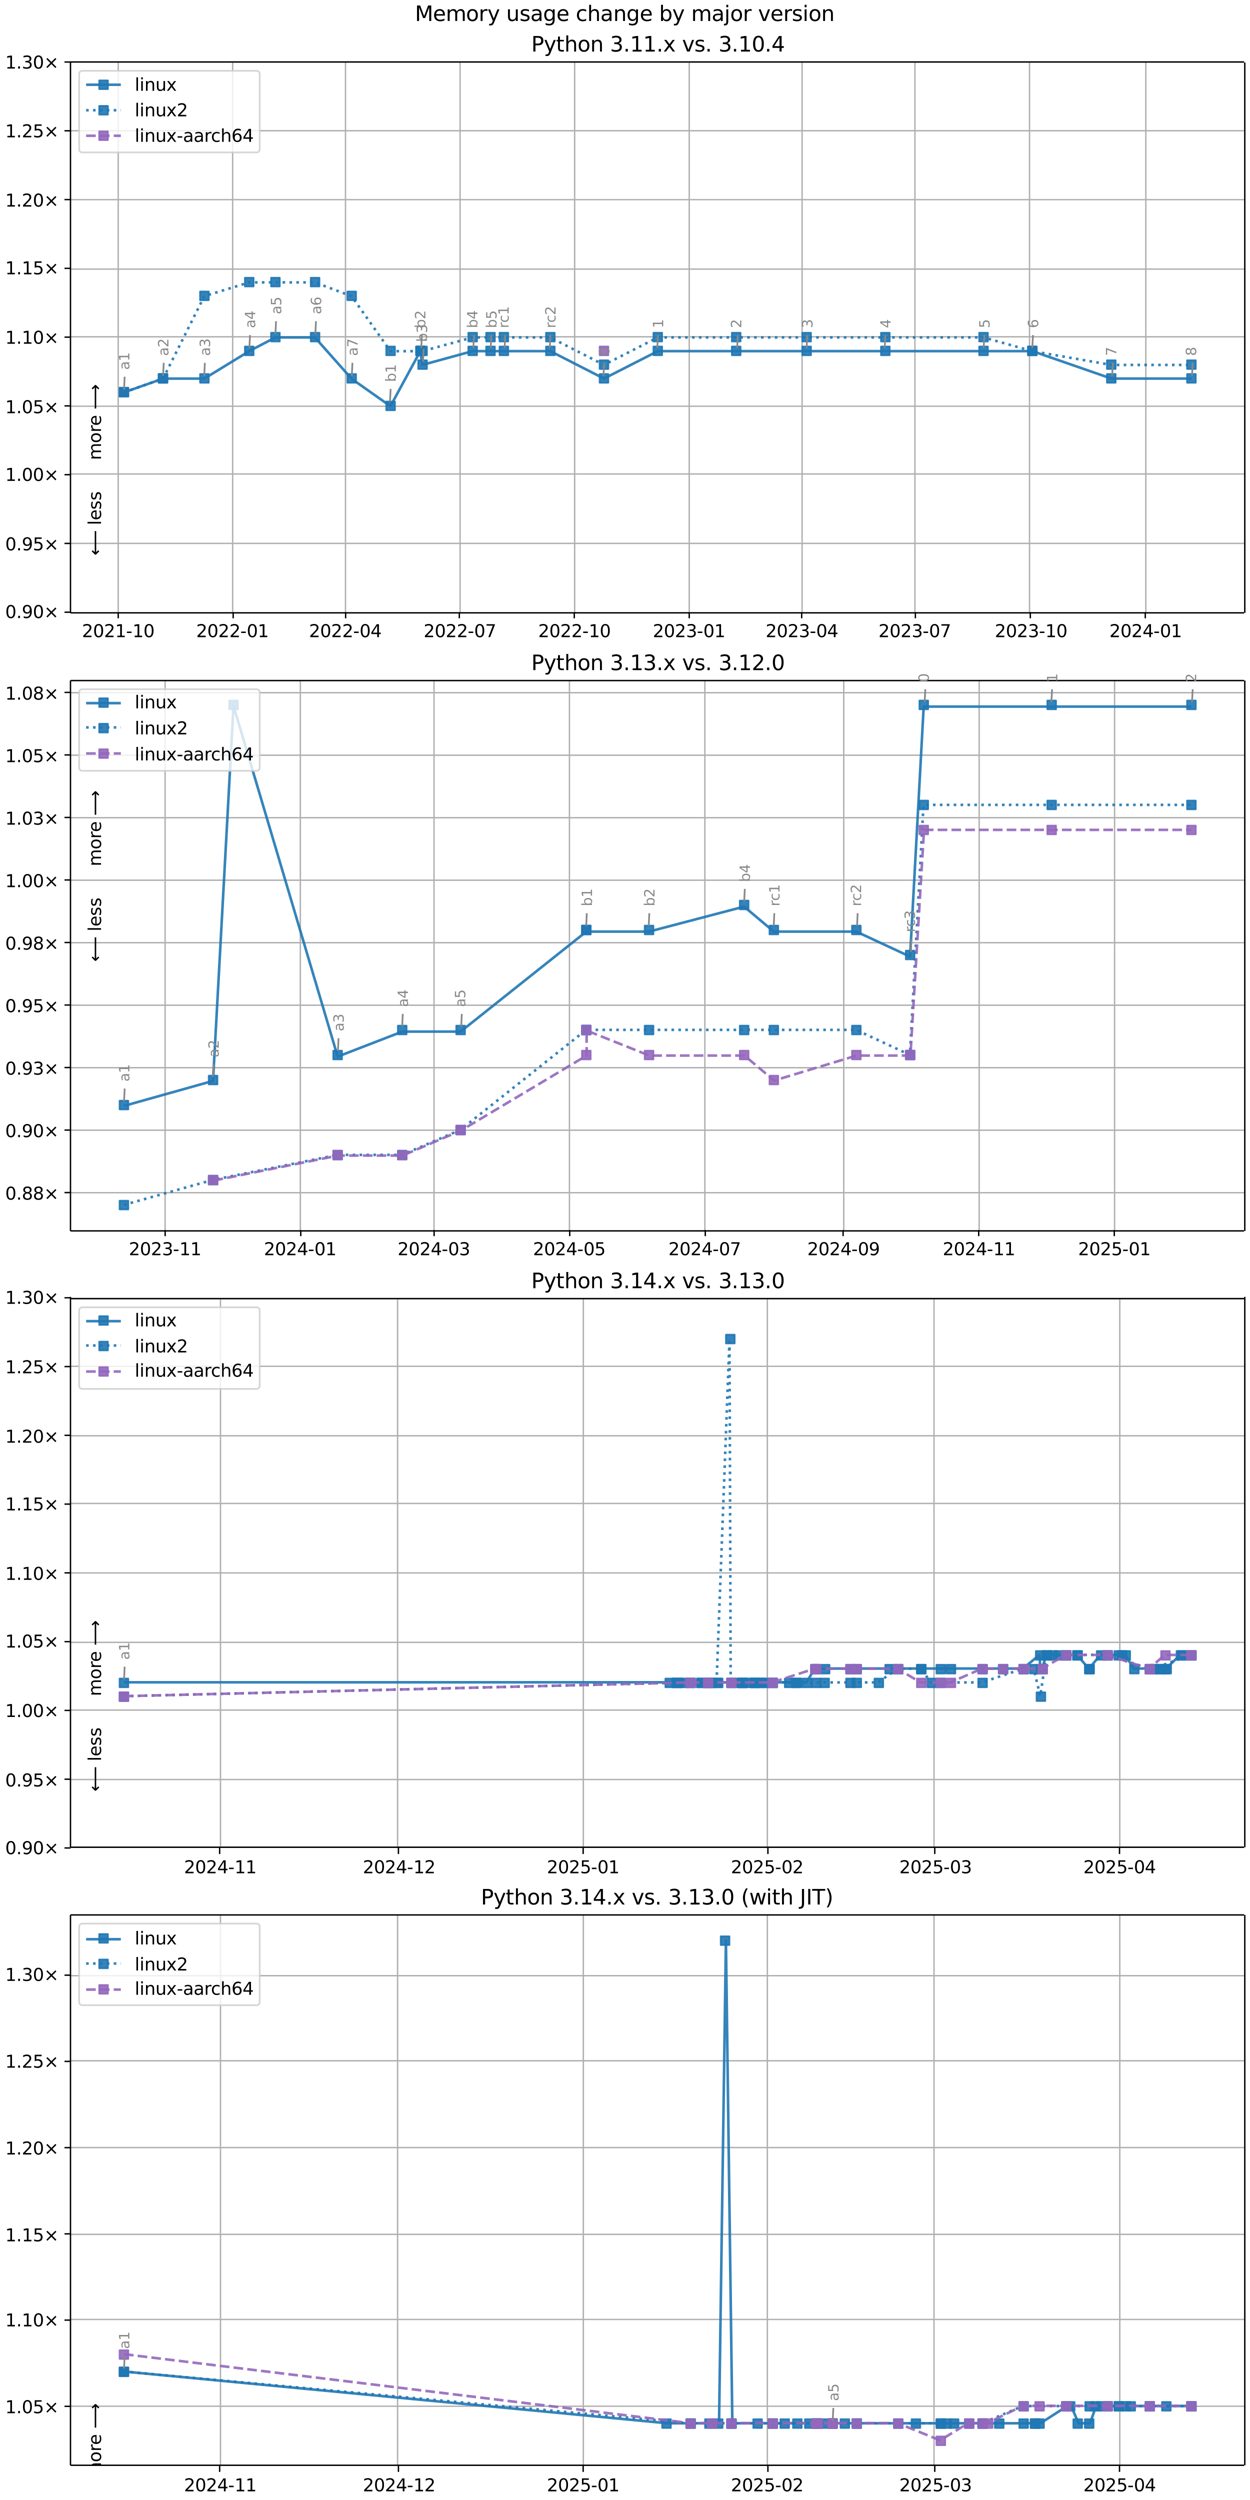 <?xml version="1.0" encoding="UTF-8"?>
<!DOCTYPE svg  PUBLIC '-//W3C//DTD SVG 1.1//EN'  'http://www.w3.org/Graphics/SVG/1.1/DTD/svg11.dtd'>
<svg width="720pt" height="1440pt" version="1.1" viewBox="0 0 720 1440" xmlns="http://www.w3.org/2000/svg" xmlns:xlink="http://www.w3.org/1999/xlink">
<defs>
<style type="text/css">*{stroke-linejoin: round; stroke-linecap: butt}</style>
</defs>
<path d="m0 1440h720v-1440h-720z" fill="#fff"/>
<path d="m40.6 353h676v-317h-676z" fill="#fff"/>
<path d="m68.1 353v-317" clip-path="url(#m)" fill="none" stroke="#b0b0b0" stroke-linecap="square" stroke-width=".8"/>
<defs>
<path id="j" d="m0 0v3.5" stroke="#000" stroke-width=".8"/>
</defs>
<use x="68.098" y="352.633" stroke="#000000" stroke-width=".8" xlink:href="#j"/>
<g transform="translate(47.2 367) scale(.1 -.1)">
<defs>
<path id="c" transform="scale(.016)" d="m1228 531h2203v-531h-2962v531q359 372 979 998 621 627 780 809 303 340 423 576 121 236 121 464 0 372-261 606-261 235-680 235-297 0-627-103-329-103-704-313v638q381 153 712 231 332 78 607 78 725 0 1156-363 431-362 431-968 0-288-108-546-107-257-392-607-78-91-497-524-418-433-1181-1211z"/>
<path id="b" transform="scale(.016)" d="m2034 4250q-487 0-733-480-245-479-245-1442 0-959 245-1439 246-480 733-480 491 0 736 480 246 480 246 1439 0 963-246 1442-245 480-736 480zm0 500q785 0 1199-621 414-620 414-1801 0-1178-414-1799-414-620-1199-620-784 0-1198 620-414 621-414 1799 0 1181 414 1801 414 621 1198 621z"/>
<path id="d" transform="scale(.016)" d="m794 531h1031v3560l-1122-225v575l1116 225h631v-4135h1031v-531h-2687v531z"/>
<path id="g" transform="scale(.016)" d="m313 2009h1684v-512h-1684v512z"/>
</defs>
<use xlink:href="#c"/>
<use transform="translate(63.6)" xlink:href="#b"/>
<use transform="translate(127)" xlink:href="#c"/>
<use transform="translate(191)" xlink:href="#d"/>
<use transform="translate(254)" xlink:href="#g"/>
<use transform="translate(291)" xlink:href="#d"/>
<use transform="translate(354)" xlink:href="#b"/>
</g>
<path d="m134 353v-317" clip-path="url(#m)" fill="none" stroke="#b0b0b0" stroke-linecap="square" stroke-width=".8"/>
<use x="134.309" y="352.633" stroke="#000000" stroke-width=".8" xlink:href="#j"/>
<g transform="translate(113 367) scale(.1 -.1)">
<use xlink:href="#c"/>
<use transform="translate(63.6)" xlink:href="#b"/>
<use transform="translate(127)" xlink:href="#c"/>
<use transform="translate(191)" xlink:href="#c"/>
<use transform="translate(254)" xlink:href="#g"/>
<use transform="translate(291)" xlink:href="#b"/>
<use transform="translate(354)" xlink:href="#d"/>
</g>
<path d="m199 353v-317" clip-path="url(#m)" fill="none" stroke="#b0b0b0" stroke-linecap="square" stroke-width=".8"/>
<use x="199.081" y="352.633" stroke="#000000" stroke-width=".8" xlink:href="#j"/>
<g transform="translate(178 367) scale(.1 -.1)">
<defs>
<path id="n" transform="scale(.016)" d="m2419 4116-1594-2491h1594v2491zm-166 550h794v-3041h666v-525h-666v-1100h-628v1100h-2106v609l1940 2957z"/>
</defs>
<use xlink:href="#c"/>
<use transform="translate(63.6)" xlink:href="#b"/>
<use transform="translate(127)" xlink:href="#c"/>
<use transform="translate(191)" xlink:href="#c"/>
<use transform="translate(254)" xlink:href="#g"/>
<use transform="translate(291)" xlink:href="#b"/>
<use transform="translate(354)" xlink:href="#n"/>
</g>
<path d="m265 353v-317" clip-path="url(#m)" fill="none" stroke="#b0b0b0" stroke-linecap="square" stroke-width=".8"/>
<use x="264.572" y="352.633" stroke="#000000" stroke-width=".8" xlink:href="#j"/>
<g transform="translate(244 367) scale(.1 -.1)">
<defs>
<path id="al" transform="scale(.016)" d="m525 4666h3e3v-269l-1694-4397h-659l1594 4134h-2241v532z"/>
</defs>
<use xlink:href="#c"/>
<use transform="translate(63.6)" xlink:href="#b"/>
<use transform="translate(127)" xlink:href="#c"/>
<use transform="translate(191)" xlink:href="#c"/>
<use transform="translate(254)" xlink:href="#g"/>
<use transform="translate(291)" xlink:href="#b"/>
<use transform="translate(354)" xlink:href="#al"/>
</g>
<path d="m331 353v-317" clip-path="url(#m)" fill="none" stroke="#b0b0b0" stroke-linecap="square" stroke-width=".8"/>
<use x="330.782" y="352.633" stroke="#000000" stroke-width=".8" xlink:href="#j"/>
<g transform="translate(310 367) scale(.1 -.1)">
<use xlink:href="#c"/>
<use transform="translate(63.6)" xlink:href="#b"/>
<use transform="translate(127)" xlink:href="#c"/>
<use transform="translate(191)" xlink:href="#c"/>
<use transform="translate(254)" xlink:href="#g"/>
<use transform="translate(291)" xlink:href="#d"/>
<use transform="translate(354)" xlink:href="#b"/>
</g>
<path d="m397 353v-317" clip-path="url(#m)" fill="none" stroke="#b0b0b0" stroke-linecap="square" stroke-width=".8"/>
<use x="396.993" y="352.633" stroke="#000000" stroke-width=".8" xlink:href="#j"/>
<g transform="translate(376 367) scale(.1 -.1)">
<defs>
<path id="k" transform="scale(.016)" d="m2597 2516q453-97 707-404 255-306 255-756 0-690-475-1069-475-378-1350-378-293 0-604 58t-642 174v609q262-153 574-231 313-78 654-78 593 0 904 234t311 681q0 413-289 645-289 233-804 233h-544v519h569q465 0 712 186t247 536q0 359-255 551-254 193-729 193-260 0-557-57-297-56-653-174v562q360 100 674 150t592 50q719 0 1137-327 419-326 419-882 0-388-222-655t-631-370z"/>
</defs>
<use xlink:href="#c"/>
<use transform="translate(63.6)" xlink:href="#b"/>
<use transform="translate(127)" xlink:href="#c"/>
<use transform="translate(191)" xlink:href="#k"/>
<use transform="translate(254)" xlink:href="#g"/>
<use transform="translate(291)" xlink:href="#b"/>
<use transform="translate(354)" xlink:href="#d"/>
</g>
<path d="m462 353v-317" clip-path="url(#m)" fill="none" stroke="#b0b0b0" stroke-linecap="square" stroke-width=".8"/>
<use x="461.765" y="352.633" stroke="#000000" stroke-width=".8" xlink:href="#j"/>
<g transform="translate(441 367) scale(.1 -.1)">
<use xlink:href="#c"/>
<use transform="translate(63.6)" xlink:href="#b"/>
<use transform="translate(127)" xlink:href="#c"/>
<use transform="translate(191)" xlink:href="#k"/>
<use transform="translate(254)" xlink:href="#g"/>
<use transform="translate(291)" xlink:href="#b"/>
<use transform="translate(354)" xlink:href="#n"/>
</g>
<path d="m527 353v-317" clip-path="url(#m)" fill="none" stroke="#b0b0b0" stroke-linecap="square" stroke-width=".8"/>
<use x="527.256" y="352.633" stroke="#000000" stroke-width=".8" xlink:href="#j"/>
<g transform="translate(506 367) scale(.1 -.1)">
<use xlink:href="#c"/>
<use transform="translate(63.6)" xlink:href="#b"/>
<use transform="translate(127)" xlink:href="#c"/>
<use transform="translate(191)" xlink:href="#k"/>
<use transform="translate(254)" xlink:href="#g"/>
<use transform="translate(291)" xlink:href="#b"/>
<use transform="translate(354)" xlink:href="#al"/>
</g>
<path d="m593 353v-317" clip-path="url(#m)" fill="none" stroke="#b0b0b0" stroke-linecap="square" stroke-width=".8"/>
<use x="593.467" y="352.633" stroke="#000000" stroke-width=".8" xlink:href="#j"/>
<g transform="translate(573 367) scale(.1 -.1)">
<use xlink:href="#c"/>
<use transform="translate(63.6)" xlink:href="#b"/>
<use transform="translate(127)" xlink:href="#c"/>
<use transform="translate(191)" xlink:href="#k"/>
<use transform="translate(254)" xlink:href="#g"/>
<use transform="translate(291)" xlink:href="#d"/>
<use transform="translate(354)" xlink:href="#b"/>
</g>
<path d="m660 353v-317" clip-path="url(#m)" fill="none" stroke="#b0b0b0" stroke-linecap="square" stroke-width=".8"/>
<use x="659.677" y="352.633" stroke="#000000" stroke-width=".8" xlink:href="#j"/>
<g transform="translate(639 367) scale(.1 -.1)">
<use xlink:href="#c"/>
<use transform="translate(63.6)" xlink:href="#b"/>
<use transform="translate(127)" xlink:href="#c"/>
<use transform="translate(191)" xlink:href="#n"/>
<use transform="translate(254)" xlink:href="#g"/>
<use transform="translate(291)" xlink:href="#b"/>
<use transform="translate(354)" xlink:href="#d"/>
</g>
<path d="m40.6 353h676" clip-path="url(#m)" fill="none" stroke="#b0b0b0" stroke-linecap="square" stroke-width=".8"/>
<defs>
<path id="h" d="m0 0h-3.5" stroke="#000" stroke-width=".8"/>
</defs>
<use x="40.646" y="352.633" stroke="#000000" stroke-width=".8" xlink:href="#h"/>
<g transform="translate(3 356) scale(.1 -.1)">
<defs>
<path id="f" transform="scale(.016)" d="m684 794h660v-794h-660v794z"/>
<path id="ae" transform="scale(.016)" d="m703 97v575q238-113 481-172 244-59 479-59 625 0 954 420 330 420 377 1277-181-269-460-413-278-144-615-144-700 0-1108 423-408 424-408 1159 0 718 425 1152 425 435 1131 435 810 0 1236-621 427-620 427-1801 0-1103-524-1761-523-658-1407-658-238 0-482 47-243 47-506 141zm1256 1978q425 0 673 290 249 291 249 798 0 503-249 795-248 292-673 292t-673-292-248-795q0-507 248-798 248-290 673-290z"/>
<path id="i" transform="scale(.016)" d="m4488 3438-1429-1435 1429-1428-372-378-1435 1434-1434-1434-369 378 1425 1428-1425 1435 369 378 1434-1435 1435 1435 372-378z"/>
</defs>
<use xlink:href="#b"/>
<use transform="translate(63.6)" xlink:href="#f"/>
<use transform="translate(95.4)" xlink:href="#ae"/>
<use transform="translate(159)" xlink:href="#b"/>
<use transform="translate(223)" xlink:href="#i"/>
</g>
<path d="m40.6 313h676" clip-path="url(#m)" fill="none" stroke="#b0b0b0" stroke-linecap="square" stroke-width=".8"/>
<use x="40.646" y="313.02" stroke="#000000" stroke-width=".8" xlink:href="#h"/>
<g transform="translate(3 317) scale(.1 -.1)">
<defs>
<path id="l" transform="scale(.016)" d="m691 4666h2478v-532h-1900v-1143q137 47 274 70 138 23 276 23 781 0 1237-428 457-428 457-1159 0-753-469-1171-469-417-1322-417-294 0-599 50-304 50-629 150v635q281-153 581-228t634-75q541 0 856 284 316 284 316 772 0 487-316 771-315 285-856 285-253 0-505-56-251-56-513-175v2344z"/>
</defs>
<use xlink:href="#b"/>
<use transform="translate(63.6)" xlink:href="#f"/>
<use transform="translate(95.4)" xlink:href="#ae"/>
<use transform="translate(159)" xlink:href="#l"/>
<use transform="translate(223)" xlink:href="#i"/>
</g>
<path d="m40.6 273h676" clip-path="url(#m)" fill="none" stroke="#b0b0b0" stroke-linecap="square" stroke-width=".8"/>
<use x="40.646" y="273.408" stroke="#000000" stroke-width=".8" xlink:href="#h"/>
<g transform="translate(3 277) scale(.1 -.1)">
<use xlink:href="#d"/>
<use transform="translate(63.6)" xlink:href="#f"/>
<use transform="translate(95.4)" xlink:href="#b"/>
<use transform="translate(159)" xlink:href="#b"/>
<use transform="translate(223)" xlink:href="#i"/>
</g>
<path d="m40.6 234h676" clip-path="url(#m)" fill="none" stroke="#b0b0b0" stroke-linecap="square" stroke-width=".8"/>
<use x="40.646" y="233.795" stroke="#000000" stroke-width=".8" xlink:href="#h"/>
<g transform="translate(3 238) scale(.1 -.1)">
<use xlink:href="#d"/>
<use transform="translate(63.6)" xlink:href="#f"/>
<use transform="translate(95.4)" xlink:href="#b"/>
<use transform="translate(159)" xlink:href="#l"/>
<use transform="translate(223)" xlink:href="#i"/>
</g>
<path d="m40.6 194h676" clip-path="url(#m)" fill="none" stroke="#b0b0b0" stroke-linecap="square" stroke-width=".8"/>
<use x="40.646" y="194.183" stroke="#000000" stroke-width=".8" xlink:href="#h"/>
<g transform="translate(3 198) scale(.1 -.1)">
<use xlink:href="#d"/>
<use transform="translate(63.6)" xlink:href="#f"/>
<use transform="translate(95.4)" xlink:href="#d"/>
<use transform="translate(159)" xlink:href="#b"/>
<use transform="translate(223)" xlink:href="#i"/>
</g>
<path d="m40.6 155h676" clip-path="url(#m)" fill="none" stroke="#b0b0b0" stroke-linecap="square" stroke-width=".8"/>
<use x="40.646" y="154.57" stroke="#000000" stroke-width=".8" xlink:href="#h"/>
<g transform="translate(3 158) scale(.1 -.1)">
<use xlink:href="#d"/>
<use transform="translate(63.6)" xlink:href="#f"/>
<use transform="translate(95.4)" xlink:href="#d"/>
<use transform="translate(159)" xlink:href="#l"/>
<use transform="translate(223)" xlink:href="#i"/>
</g>
<path d="m40.6 115h676" clip-path="url(#m)" fill="none" stroke="#b0b0b0" stroke-linecap="square" stroke-width=".8"/>
<use x="40.646" y="114.958" stroke="#000000" stroke-width=".8" xlink:href="#h"/>
<g transform="translate(3 119) scale(.1 -.1)">
<use xlink:href="#d"/>
<use transform="translate(63.6)" xlink:href="#f"/>
<use transform="translate(95.4)" xlink:href="#c"/>
<use transform="translate(159)" xlink:href="#b"/>
<use transform="translate(223)" xlink:href="#i"/>
</g>
<path d="m40.6 75.3h676" clip-path="url(#m)" fill="none" stroke="#b0b0b0" stroke-linecap="square" stroke-width=".8"/>
<use x="40.646" y="75.345" stroke="#000000" stroke-width=".8" xlink:href="#h"/>
<g transform="translate(3 79.1) scale(.1 -.1)">
<use xlink:href="#d"/>
<use transform="translate(63.6)" xlink:href="#f"/>
<use transform="translate(95.4)" xlink:href="#c"/>
<use transform="translate(159)" xlink:href="#l"/>
<use transform="translate(223)" xlink:href="#i"/>
</g>
<path d="m40.6 35.7h676" clip-path="url(#m)" fill="none" stroke="#b0b0b0" stroke-linecap="square" stroke-width=".8"/>
<use x="40.646" y="35.733" stroke="#000000" stroke-width=".8" xlink:href="#h"/>
<g transform="translate(3 39.5) scale(.1 -.1)">
<use xlink:href="#d"/>
<use transform="translate(63.6)" xlink:href="#f"/>
<use transform="translate(95.4)" xlink:href="#k"/>
<use transform="translate(159)" xlink:href="#b"/>
<use transform="translate(223)" xlink:href="#i"/>
</g>
<path d="m71.4 226 22.5-7.92h23.8l25.8-15.8 15.1-7.92h22.8l21.1 23.8 22.4 15.8 17.2-31.7 1.19 7.92 28.9-7.92h10.3 7.69 26.8l30.9 15.8 31-15.8h45.2 40.6 45.3 56.6 28.1l45.5 15.8h46.2" clip-path="url(#m)" fill="none" stroke="#1f77b4" stroke-linecap="square" stroke-opacity=".9" stroke-width="1.5"/>
<defs>
<path id="a" d="m-2.5 2.5h5v-5h-5z" stroke="#1f77b4" stroke-opacity=".9"/>
</defs>
<g clip-path="url(#m)" fill="#1f77b4" fill-opacity=".9" stroke="#1f77b4" stroke-opacity=".9">
<use x="71.389" y="225.873" xlink:href="#a"/>
<use x="93.889" y="217.95" xlink:href="#a"/>
<use x="117.739" y="217.95" xlink:href="#a"/>
<use x="143.564" y="202.105" xlink:href="#a"/>
<use x="158.647" y="194.183" xlink:href="#a"/>
<use x="181.494" y="194.183" xlink:href="#a"/>
<use x="202.586" y="217.95" xlink:href="#a"/>
<use x="224.987" y="233.795" xlink:href="#a"/>
<use x="242.211" y="202.105" xlink:href="#a"/>
<use x="243.405" y="210.028" xlink:href="#a"/>
<use x="272.261" y="202.105" xlink:href="#a"/>
<use x="282.544" y="202.105" xlink:href="#a"/>
<use x="290.233" y="202.105" xlink:href="#a"/>
<use x="317" y="202.105" xlink:href="#a"/>
<use x="347.893" y="217.95" xlink:href="#a"/>
<use x="378.884" y="202.105" xlink:href="#a"/>
<use x="424.06" y="202.105" xlink:href="#a"/>
<use x="464.625" y="202.105" xlink:href="#a"/>
<use x="509.954" y="202.105" xlink:href="#a"/>
<use x="566.513" y="202.105" xlink:href="#a"/>
<use x="594.621" y="202.105" xlink:href="#a"/>
<use x="640.094" y="217.95" xlink:href="#a"/>
<use x="686.256" y="217.95" xlink:href="#a"/>
</g>
<g stroke="#1f77b4" stroke-opacity=".9">
<path d="m71.4 226 22.5-7.92 23.8-47.5 25.8-7.92h15.1 22.8l21.1 7.92 22.4 31.7h17.2 1.19l28.9-7.92h10.3 7.69 26.8l30.9 15.8 31-15.8h45.2 40.6 45.3 56.6l28.1 7.92 45.5 7.92h46.2" clip-path="url(#m)" fill="none" stroke-dasharray="1.5,2.475" stroke-width="1.5"/>
<g clip-path="url(#m)" fill="#1f77b4" fill-opacity=".9">
<use x="71.389" y="225.873" xlink:href="#a"/>
<use x="93.889" y="217.95" xlink:href="#a"/>
<use x="117.739" y="170.415" xlink:href="#a"/>
<use x="143.564" y="162.493" xlink:href="#a"/>
<use x="158.647" y="162.493" xlink:href="#a"/>
<use x="181.494" y="162.493" xlink:href="#a"/>
<use x="202.586" y="170.415" xlink:href="#a"/>
<use x="224.987" y="202.105" xlink:href="#a"/>
<use x="242.211" y="202.105" xlink:href="#a"/>
<use x="243.405" y="202.105" xlink:href="#a"/>
<use x="272.261" y="194.183" xlink:href="#a"/>
<use x="282.544" y="194.183" xlink:href="#a"/>
<use x="290.233" y="194.183" xlink:href="#a"/>
<use x="317" y="194.183" xlink:href="#a"/>
<use x="347.893" y="210.028" xlink:href="#a"/>
<use x="378.884" y="194.183" xlink:href="#a"/>
<use x="424.06" y="194.183" xlink:href="#a"/>
<use x="464.625" y="194.183" xlink:href="#a"/>
<use x="509.954" y="194.183" xlink:href="#a"/>
<use x="566.513" y="194.183" xlink:href="#a"/>
<use x="594.621" y="202.105" xlink:href="#a"/>
<use x="640.094" y="210.028" xlink:href="#a"/>
<use x="686.256" y="210.028" xlink:href="#a"/>
</g>
</g>
<path d="m348 202" clip-path="url(#m)" fill="none" stroke="#9467bd" stroke-dasharray="5.55,2.4" stroke-opacity=".9" stroke-width="1.5"/>
<defs>
<path id="e" d="m-2.5 2.5h5v-5h-5z" stroke="#9467bd" stroke-opacity=".9"/>
</defs>
<g clip-path="url(#m)">
<use x="347.893" y="202.105" fill="#9467bd" fill-opacity=".9" stroke="#9467bd" stroke-opacity=".9" xlink:href="#e"/>
</g>
<path d="m40.6 353v-317" fill="none" stroke="#000" stroke-linecap="square" stroke-width=".8"/>
<path d="m717 353v-317" fill="none" stroke="#000" stroke-linecap="square" stroke-width=".8"/>
<path d="m40.6 353h676" fill="none" stroke="#000" stroke-linecap="square" stroke-width=".8"/>
<path d="m40.6 35.7h676" fill="none" stroke="#000" stroke-linecap="square" stroke-width=".8"/>
<path d="m71.8 217-0.349 7.35" fill="none" stroke="#888" stroke-linecap="round"/>
<g transform="translate(74.5 213) rotate(-90) scale(.08 -.08)" fill="#888">
<defs>
<path id="o" transform="scale(.016)" d="m2194 1759q-697 0-966-159t-269-544q0-306 202-486 202-179 548-179 479 0 768 339t289 901v128h-572zm1147 238v-2e3h-575v531q-197-318-491-470t-719-152q-537 0-855 302-317 302-317 808 0 590 395 890 396 300 1180 300h807v57q0 397-261 614t-733 217q-300 0-585-72-284-72-546-216v532q315 122 612 182 297 61 578 61 760 0 1135-394 375-393 375-1193z"/>
</defs>
<use xlink:href="#o"/>
<use transform="translate(61.3)" xlink:href="#d"/>
</g>
<path d="m94.3 209-0.349 7.35" fill="none" stroke="#888" stroke-linecap="round"/>
<g transform="translate(97 205) rotate(-90) scale(.08 -.08)" fill="#888">
<use xlink:href="#o"/>
<use transform="translate(61.3)" xlink:href="#c"/>
</g>
<path d="m118 209-0.349 7.35" fill="none" stroke="#888" stroke-linecap="round"/>
<g transform="translate(121 205) rotate(-90) scale(.08 -.08)" fill="#888">
<use xlink:href="#o"/>
<use transform="translate(61.3)" xlink:href="#k"/>
</g>
<path d="m144 193-0.349 7.35" fill="none" stroke="#888" stroke-linecap="round"/>
<g transform="translate(147 189) rotate(-90) scale(.08 -.08)" fill="#888">
<use xlink:href="#o"/>
<use transform="translate(61.3)" xlink:href="#n"/>
</g>
<path d="m159 185-0.349 7.35" fill="none" stroke="#888" stroke-linecap="round"/>
<g transform="translate(162 181) rotate(-90) scale(.08 -.08)" fill="#888">
<use xlink:href="#o"/>
<use transform="translate(61.3)" xlink:href="#l"/>
</g>
<path d="m182 185-0.349 7.35" fill="none" stroke="#888" stroke-linecap="round"/>
<g transform="translate(185 181) rotate(-90) scale(.08 -.08)" fill="#888">
<defs>
<path id="ah" transform="scale(.016)" d="m2113 2584q-425 0-674-291-248-290-248-796 0-503 248-796 249-292 674-292t673 292q248 293 248 796 0 506-248 796-248 291-673 291zm1253 1979v-575q-238 112-480 171-242 60-480 60-625 0-955-422-329-422-376-1275 184 272 462 417 279 145 613 145 703 0 1111-427 408-426 408-1160 0-719-425-1154-425-434-1131-434-810 0-1238 620-428 621-428 1799 0 1106 525 1764t1409 658q238 0 480-47t505-140z"/>
</defs>
<use xlink:href="#o"/>
<use transform="translate(61.3)" xlink:href="#ah"/>
</g>
<path d="m203 209-0.349 7.35" fill="none" stroke="#888" stroke-linecap="round"/>
<g transform="translate(206 205) rotate(-90) scale(.08 -.08)" fill="#888">
<use xlink:href="#o"/>
<use transform="translate(61.3)" xlink:href="#al"/>
</g>
<path d="m225 224-0.348 7.35" fill="none" stroke="#888" stroke-linecap="round"/>
<g transform="translate(228 220) rotate(-90) scale(.08 -.08)" fill="#888">
<defs>
<path id="ad" transform="scale(.016)" d="m3116 1747q0 634-261 995t-717 361q-457 0-718-361t-261-995 261-995 718-361q456 0 717 361t261 995zm-1957 1222q182 312 458 463 277 152 661 152 638 0 1036-506 399-506 399-1331t-399-1332q-398-506-1036-506-384 0-661 152-276 152-458 464v-525h-578v4863h578v-1894z"/>
</defs>
<use xlink:href="#ad"/>
<use transform="translate(63.5)" xlink:href="#d"/>
</g>
<path d="m243 193-0.348 7.35" fill="none" stroke="#888" stroke-linecap="round"/>
<g transform="translate(245 189) rotate(-90) scale(.08 -.08)" fill="#888">
<use xlink:href="#ad"/>
<use transform="translate(63.5)" xlink:href="#c"/>
</g>
<path d="m244 201-0.348 7.35" fill="none" stroke="#888" stroke-linecap="round"/>
<g transform="translate(246 197) rotate(-90) scale(.08 -.08)" fill="#888">
<use xlink:href="#ad"/>
<use transform="translate(63.5)" xlink:href="#k"/>
</g>
<path d="m273 193-0.348 7.35" fill="none" stroke="#888" stroke-linecap="round"/>
<g transform="translate(275 189) rotate(-90) scale(.08 -.08)" fill="#888">
<use xlink:href="#ad"/>
<use transform="translate(63.5)" xlink:href="#n"/>
</g>
<path d="m283 193-0.348 7.35" fill="none" stroke="#888" stroke-linecap="round"/>
<g transform="translate(286 189) rotate(-90) scale(.08 -.08)" fill="#888">
<use xlink:href="#ad"/>
<use transform="translate(63.5)" xlink:href="#l"/>
</g>
<path d="m291 193-0.326 7.34" fill="none" stroke="#888" stroke-linecap="round"/>
<g transform="translate(293 189) rotate(-90) scale(.08 -.08)" fill="#888">
<defs>
<path id="u" transform="scale(.016)" d="m2631 2963q-97 56-211 82-114 27-251 27-488 0-749-317t-261-911v-1844h-578v3500h578v-544q182 319 472 473 291 155 707 155 59 0 131-8 72-7 159-23l3-590z"/>
<path id="ac" transform="scale(.016)" d="m3122 3366v-538q-244 135-489 202t-495 67q-560 0-870-355-309-354-309-995t309-996q310-354 870-354 250 0 495 67t489 202v-532q-241-112-499-168-257-57-548-57-791 0-1257 497-465 497-465 1341 0 856 470 1346 471 491 1290 491 265 0 518-55 253-54 491-163z"/>
</defs>
<use xlink:href="#u"/>
<use transform="translate(38.9)" xlink:href="#ac"/>
<use transform="translate(93.8)" xlink:href="#d"/>
</g>
<path d="m317 193-0.326 7.34" fill="none" stroke="#888" stroke-linecap="round"/>
<g transform="translate(320 189) rotate(-90) scale(.08 -.08)" fill="#888">
<use xlink:href="#u"/>
<use transform="translate(38.9)" xlink:href="#ac"/>
<use transform="translate(93.8)" xlink:href="#c"/>
</g>
<path d="m348 209-0.403 7.35" fill="none" stroke="#888" stroke-linecap="round"/>
<g transform="translate(351 205) rotate(-90) scale(.08 -.08)" fill="#888">
<use xlink:href="#b"/>
</g>
<path d="m379 193-0.403 7.35" fill="none" stroke="#888" stroke-linecap="round"/>
<g transform="translate(382 189) rotate(-90) scale(.08 -.08)" fill="#888">
<use xlink:href="#d"/>
</g>
<path d="m425 193-0.403 7.35" fill="none" stroke="#888" stroke-linecap="round"/>
<g transform="translate(427 189) rotate(-90) scale(.08 -.08)" fill="#888">
<use xlink:href="#c"/>
</g>
<path d="m465 193-0.403 7.35" fill="none" stroke="#888" stroke-linecap="round"/>
<g transform="translate(468 189) rotate(-90) scale(.08 -.08)" fill="#888">
<use xlink:href="#k"/>
</g>
<path d="m510 193-0.403 7.35" fill="none" stroke="#888" stroke-linecap="round"/>
<g transform="translate(513 189) rotate(-90) scale(.08 -.08)" fill="#888">
<use xlink:href="#n"/>
</g>
<path d="m567 193-0.403 7.35" fill="none" stroke="#888" stroke-linecap="round"/>
<g transform="translate(570 189) rotate(-90) scale(.08 -.08)" fill="#888">
<use xlink:href="#l"/>
</g>
<path d="m595 193-0.403 7.35" fill="none" stroke="#888" stroke-linecap="round"/>
<g transform="translate(598 189) rotate(-90) scale(.08 -.08)" fill="#888">
<use xlink:href="#ah"/>
</g>
<path d="m641 209-0.403 7.35" fill="none" stroke="#888" stroke-linecap="round"/>
<g transform="translate(643 205) rotate(-90) scale(.08 -.08)" fill="#888">
<use xlink:href="#al"/>
</g>
<path d="m687 209-0.403 7.35" fill="none" stroke="#888" stroke-linecap="round"/>
<g transform="translate(689 205) rotate(-90) scale(.08 -.08)" fill="#888">
<defs>
<path id="ak" transform="scale(.016)" d="m2034 2216q-450 0-708-241-257-241-257-662 0-422 257-663 258-241 708-241t709 242q260 243 260 662 0 421-258 662-257 241-711 241zm-631 268q-406 100-633 378-226 279-226 679 0 559 398 884 399 325 1092 325 697 0 1094-325t397-884q0-400-227-679-226-278-629-378 456-106 710-416 255-309 255-755 0-679-414-1042-414-362-1186-362-771 0-1186 362-414 363-414 1042 0 446 256 755 257 310 713 416zm-231 997q0-362 226-565 227-203 636-203 407 0 636 203 230 203 230 565 0 363-230 566-229 203-636 203-409 0-636-203-226-203-226-566z"/>
</defs>
<use xlink:href="#ak"/>
</g>
<g clip-path="url(#m)">
<g transform="translate(58.2 265) rotate(-90) scale(.1 -.1)">
<defs>
<path id="ag" transform="scale(.016)" d="m3328 2828q216 388 516 572t706 184q547 0 844-383 297-382 297-1088v-2113h-578v2094q0 503-179 746-178 244-543 244-447 0-707-297-259-296-259-809v-1978h-578v2094q0 506-178 748t-550 242q-441 0-701-298-259-298-259-808v-1978h-578v3500h578v-544q197 322 472 475t653 153q382 0 649-194 267-193 395-562z"/>
<path id="aa" transform="scale(.016)" d="m1959 3097q-462 0-731-361t-269-989 267-989q268-361 733-361 460 0 728 362 269 363 269 988 0 622-269 986-268 364-728 364zm0 487q750 0 1178-488 429-487 429-1349 0-859-429-1349-428-489-1178-489-753 0-1180 489-426 490-426 1349 0 862 426 1349 427 488 1180 488z"/>
<path id="z" transform="scale(.016)" d="m3597 1894v-281h-2644q38-594 358-905t892-311q331 0 642 81t618 244v-544q-310-131-635-200t-659-69q-838 0-1327 487-489 488-489 1320 0 859 464 1363 464 505 1252 505 706 0 1117-455 411-454 411-1235zm-575 169q-6 471-264 752-258 282-683 282-481 0-770-272t-333-766l2050 4z"/>
<path id="an" transform="scale(.016)" d="m8863 2147v-281l-1229-1228-375 375 729 728h-7622v531h7622l-729 728 375 375 1229-1228z"/>
</defs>
<use xlink:href="#ag"/>
<use transform="translate(97.4)" xlink:href="#aa"/>
<use transform="translate(159)" xlink:href="#u"/>
<use transform="translate(197)" xlink:href="#z"/>
<use transform="translate(259)" xlink:href="#DejaVuSans-20"/>
<use transform="translate(291)" xlink:href="#an"/>
</g>
</g>
<g clip-path="url(#m)">
<g transform="translate(58.2 320) rotate(-90) scale(.1 -.1)">
<defs>
<path id="ao" transform="scale(.016)" d="m313 1866v281l1228 1228 375-375-728-728h7621v-531h-7621l728-728-375-375-1228 1228z"/>
<path id="v" transform="scale(.016)" d="m603 4863h575v-4863h-575v4863z"/>
<path id="w" transform="scale(.016)" d="m2834 3397v-544q-243 125-506 187-262 63-544 63-428 0-642-131t-214-394q0-200 153-314t616-217l197-44q612-131 870-370t258-667q0-488-386-773-386-284-1061-284-281 0-586 55t-642 164v594q319-166 628-249 309-82 613-82 406 0 624 139 219 139 219 392 0 234-158 359-157 125-692 241l-200 47q-534 112-772 345-237 233-237 639 0 494 350 762 350 269 994 269 318 0 599-47 282-46 519-140z"/>
</defs>
<use xlink:href="#ao"/>
<use transform="translate(143)" xlink:href="#DejaVuSans-20"/>
<use transform="translate(175)" xlink:href="#v"/>
<use transform="translate(203)" xlink:href="#z"/>
<use transform="translate(264)" xlink:href="#w"/>
<use transform="translate(317)" xlink:href="#w"/>
</g>
</g>
<g transform="translate(306 29.7) scale(.12 -.12)">
<defs>
<path id="am" transform="scale(.016)" d="m1259 4147v-1753h794q441 0 681 228 241 228 241 650 0 419-241 647-240 228-681 228h-794zm-631 519h1425q785 0 1186-355 402-355 402-1039 0-691-402-1044-401-353-1186-353h-794v-1875h-631v4666z"/>
<path id="af" transform="scale(.016)" d="m2059-325q-243-625-475-815-231-191-618-191h-460v481h338q237 0 368 113 132 112 291 531l103 262-1415 3444h609l1094-2737 1094 2737h609l-1538-3825z"/>
<path id="aj" transform="scale(.016)" d="m1172 4494v-994h1184v-447h-1184v-1900q0-428 117-550t477-122h590v-481h-590q-666 0-919 248-253 249-253 905v1900h-422v447h422v994h578z"/>
<path id="ab" transform="scale(.016)" d="m3513 2113v-2113h-575v2094q0 497-194 743-194 247-581 247-466 0-735-297-269-296-269-809v-1978h-578v4863h578v-1907q207 316 486 472 280 156 646 156 603 0 912-373 310-373 310-1098z"/>
<path id="s" transform="scale(.016)" d="m3513 2113v-2113h-575v2094q0 497-194 743-194 247-581 247-466 0-735-297-269-296-269-809v-1978h-578v3500h578v-544q207 316 486 472 280 156 646 156 603 0 912-373 310-373 310-1098z"/>
<path id="t" transform="scale(.016)" d="m3513 3500-1266-1703 1331-1797h-678l-1019 1375-1018-1375h-679l1360 1831-1244 1669h678l928-1247 928 1247h679z"/>
<path id="ai" transform="scale(.016)" d="m191 3500h609l1094-2937 1094 2937h609l-1313-3500h-781l-1312 3500z"/>
</defs>
<use xlink:href="#am"/>
<use transform="translate(60.3)" xlink:href="#af"/>
<use transform="translate(119)" xlink:href="#aj"/>
<use transform="translate(159)" xlink:href="#ab"/>
<use transform="translate(222)" xlink:href="#aa"/>
<use transform="translate(283)" xlink:href="#s"/>
<use transform="translate(347)" xlink:href="#DejaVuSans-20"/>
<use transform="translate(378)" xlink:href="#k"/>
<use transform="translate(442)" xlink:href="#f"/>
<use transform="translate(474)" xlink:href="#d"/>
<use transform="translate(537)" xlink:href="#d"/>
<use transform="translate(601)" xlink:href="#f"/>
<use transform="translate(633)" xlink:href="#t"/>
<use transform="translate(692)" xlink:href="#DejaVuSans-20"/>
<use transform="translate(724)" xlink:href="#ai"/>
<use transform="translate(783)" xlink:href="#w"/>
<use transform="translate(835)" xlink:href="#f"/>
<use transform="translate(867)" xlink:href="#DejaVuSans-20"/>
<use transform="translate(899)" xlink:href="#k"/>
<use transform="translate(962)" xlink:href="#f"/>
<use transform="translate(994)" xlink:href="#d"/>
<use transform="translate(1058)" xlink:href="#b"/>
<use transform="translate(1121)" xlink:href="#f"/>
<use transform="translate(1153)" xlink:href="#n"/>
</g>
<path d="m47.6 87.8h100q2 0 2-2v-43q0-2-2-2h-100q-2 0-2 2v43q0 2 2 2z" fill="#fff" opacity=".8" stroke="#ccc"/>
<path d="m49.6 48.8h10 10" fill="none" stroke="#1f77b4" stroke-linecap="square" stroke-opacity=".9" stroke-width="1.5"/>
<use x="59.646" y="48.831" fill="#1f77b4" fill-opacity=".9" stroke="#1f77b4" stroke-opacity=".9" xlink:href="#a"/>
<g transform="translate(77.6 52.3) scale(.1 -.1)">
<defs>
<path id="x" transform="scale(.016)" d="m603 3500h575v-3500h-575v3500zm0 1363h575v-729h-575v729z"/>
<path id="y" transform="scale(.016)" d="m544 1381v2119h575v-2097q0-497 193-746 194-248 582-248 465 0 735 297 271 297 271 810v1984h575v-3500h-575v538q-209-319-486-474-276-155-642-155-603 0-916 375-312 375-312 1097zm1447 2203z"/>
</defs>
<use xlink:href="#v"/>
<use transform="translate(27.8)" xlink:href="#x"/>
<use transform="translate(55.6)" xlink:href="#s"/>
<use transform="translate(119)" xlink:href="#y"/>
<use transform="translate(182)" xlink:href="#t"/>
</g>
<path d="m49.6 63.5h10 10" fill="none" stroke="#1f77b4" stroke-dasharray="1.5,2.475" stroke-opacity=".9" stroke-width="1.5"/>
<use x="59.646" y="63.509" fill="#1f77b4" fill-opacity=".9" stroke="#1f77b4" stroke-opacity=".9" xlink:href="#a"/>
<g transform="translate(77.6 67) scale(.1 -.1)">
<use xlink:href="#v"/>
<use transform="translate(27.8)" xlink:href="#x"/>
<use transform="translate(55.6)" xlink:href="#s"/>
<use transform="translate(119)" xlink:href="#y"/>
<use transform="translate(182)" xlink:href="#t"/>
<use transform="translate(242)" xlink:href="#c"/>
</g>
<path d="m49.6 78.2h10 10" fill="none" stroke="#9467bd" stroke-dasharray="5.55,2.4" stroke-opacity=".9" stroke-width="1.5"/>
<use x="59.646" y="78.187" fill="#9467bd" fill-opacity=".9" stroke="#9467bd" stroke-opacity=".9" xlink:href="#e"/>
<g transform="translate(77.6 81.7) scale(.1 -.1)">
<use xlink:href="#v"/>
<use transform="translate(27.8)" xlink:href="#x"/>
<use transform="translate(55.6)" xlink:href="#s"/>
<use transform="translate(119)" xlink:href="#y"/>
<use transform="translate(182)" xlink:href="#t"/>
<use transform="translate(242)" xlink:href="#g"/>
<use transform="translate(278)" xlink:href="#o"/>
<use transform="translate(339)" xlink:href="#o"/>
<use transform="translate(400)" xlink:href="#u"/>
<use transform="translate(439)" xlink:href="#ac"/>
<use transform="translate(494)" xlink:href="#ab"/>
<use transform="translate(557)" xlink:href="#ah"/>
<use transform="translate(621)" xlink:href="#n"/>
</g>
<path d="m40.6 709h676v-317h-676z" fill="#fff"/>
<path d="m95.1 709v-317" clip-path="url(#p)" fill="none" stroke="#b0b0b0" stroke-linecap="square" stroke-width=".8"/>
<use x="95.135" y="708.529" stroke="#000000" stroke-width=".8" xlink:href="#j"/>
<g transform="translate(74.2 723) scale(.1 -.1)">
<use xlink:href="#c"/>
<use transform="translate(63.6)" xlink:href="#b"/>
<use transform="translate(127)" xlink:href="#c"/>
<use transform="translate(191)" xlink:href="#k"/>
<use transform="translate(254)" xlink:href="#g"/>
<use transform="translate(291)" xlink:href="#d"/>
<use transform="translate(354)" xlink:href="#d"/>
</g>
<path d="m173 709v-317" clip-path="url(#p)" fill="none" stroke="#b0b0b0" stroke-linecap="square" stroke-width=".8"/>
<use x="173.234" y="708.529" stroke="#000000" stroke-width=".8" xlink:href="#j"/>
<g transform="translate(152 723) scale(.1 -.1)">
<use xlink:href="#c"/>
<use transform="translate(63.6)" xlink:href="#b"/>
<use transform="translate(127)" xlink:href="#c"/>
<use transform="translate(191)" xlink:href="#n"/>
<use transform="translate(254)" xlink:href="#g"/>
<use transform="translate(291)" xlink:href="#b"/>
<use transform="translate(354)" xlink:href="#d"/>
</g>
<path d="m250 709v-317" clip-path="url(#p)" fill="none" stroke="#b0b0b0" stroke-linecap="square" stroke-width=".8"/>
<use x="250.052" y="708.529" stroke="#000000" stroke-width=".8" xlink:href="#j"/>
<g transform="translate(229 723) scale(.1 -.1)">
<use xlink:href="#c"/>
<use transform="translate(63.6)" xlink:href="#b"/>
<use transform="translate(127)" xlink:href="#c"/>
<use transform="translate(191)" xlink:href="#n"/>
<use transform="translate(254)" xlink:href="#g"/>
<use transform="translate(291)" xlink:href="#b"/>
<use transform="translate(354)" xlink:href="#k"/>
</g>
<path d="m328 709v-317" clip-path="url(#p)" fill="none" stroke="#b0b0b0" stroke-linecap="square" stroke-width=".8"/>
<use x="328.151" y="708.529" stroke="#000000" stroke-width=".8" xlink:href="#j"/>
<g transform="translate(307 723) scale(.1 -.1)">
<use xlink:href="#c"/>
<use transform="translate(63.6)" xlink:href="#b"/>
<use transform="translate(127)" xlink:href="#c"/>
<use transform="translate(191)" xlink:href="#n"/>
<use transform="translate(254)" xlink:href="#g"/>
<use transform="translate(291)" xlink:href="#b"/>
<use transform="translate(354)" xlink:href="#l"/>
</g>
<path d="m406 709v-317" clip-path="url(#p)" fill="none" stroke="#b0b0b0" stroke-linecap="square" stroke-width=".8"/>
<use x="406.25" y="708.529" stroke="#000000" stroke-width=".8" xlink:href="#j"/>
<g transform="translate(385 723) scale(.1 -.1)">
<use xlink:href="#c"/>
<use transform="translate(63.6)" xlink:href="#b"/>
<use transform="translate(127)" xlink:href="#c"/>
<use transform="translate(191)" xlink:href="#n"/>
<use transform="translate(254)" xlink:href="#g"/>
<use transform="translate(291)" xlink:href="#b"/>
<use transform="translate(354)" xlink:href="#al"/>
</g>
<path d="m486 709v-317" clip-path="url(#p)" fill="none" stroke="#b0b0b0" stroke-linecap="square" stroke-width=".8"/>
<use x="485.629" y="708.529" stroke="#000000" stroke-width=".8" xlink:href="#j"/>
<g transform="translate(465 723) scale(.1 -.1)">
<use xlink:href="#c"/>
<use transform="translate(63.6)" xlink:href="#b"/>
<use transform="translate(127)" xlink:href="#c"/>
<use transform="translate(191)" xlink:href="#n"/>
<use transform="translate(254)" xlink:href="#g"/>
<use transform="translate(291)" xlink:href="#b"/>
<use transform="translate(354)" xlink:href="#ae"/>
</g>
<path d="m564 709v-317" clip-path="url(#p)" fill="none" stroke="#b0b0b0" stroke-linecap="square" stroke-width=".8"/>
<use x="563.728" y="708.529" stroke="#000000" stroke-width=".8" xlink:href="#j"/>
<g transform="translate(543 723) scale(.1 -.1)">
<use xlink:href="#c"/>
<use transform="translate(63.6)" xlink:href="#b"/>
<use transform="translate(127)" xlink:href="#c"/>
<use transform="translate(191)" xlink:href="#n"/>
<use transform="translate(254)" xlink:href="#g"/>
<use transform="translate(291)" xlink:href="#d"/>
<use transform="translate(354)" xlink:href="#d"/>
</g>
<path d="m642 709v-317" clip-path="url(#p)" fill="none" stroke="#b0b0b0" stroke-linecap="square" stroke-width=".8"/>
<use x="641.827" y="708.529" stroke="#000000" stroke-width=".8" xlink:href="#j"/>
<g transform="translate(621 723) scale(.1 -.1)">
<use xlink:href="#c"/>
<use transform="translate(63.6)" xlink:href="#b"/>
<use transform="translate(127)" xlink:href="#c"/>
<use transform="translate(191)" xlink:href="#l"/>
<use transform="translate(254)" xlink:href="#g"/>
<use transform="translate(291)" xlink:href="#b"/>
<use transform="translate(354)" xlink:href="#d"/>
</g>
<path d="m40.6 687h676" clip-path="url(#p)" fill="none" stroke="#b0b0b0" stroke-linecap="square" stroke-width=".8"/>
<use x="40.646" y="686.922" stroke="#000000" stroke-width=".8" xlink:href="#h"/>
<g transform="translate(3 691) scale(.1 -.1)">
<use xlink:href="#b"/>
<use transform="translate(63.6)" xlink:href="#f"/>
<use transform="translate(95.4)" xlink:href="#ak"/>
<use transform="translate(159)" xlink:href="#ak"/>
<use transform="translate(223)" xlink:href="#i"/>
</g>
<path d="m40.6 651h676" clip-path="url(#p)" fill="none" stroke="#b0b0b0" stroke-linecap="square" stroke-width=".8"/>
<use x="40.646" y="650.911" stroke="#000000" stroke-width=".8" xlink:href="#h"/>
<g transform="translate(3 655) scale(.1 -.1)">
<use xlink:href="#b"/>
<use transform="translate(63.6)" xlink:href="#f"/>
<use transform="translate(95.4)" xlink:href="#ae"/>
<use transform="translate(159)" xlink:href="#b"/>
<use transform="translate(223)" xlink:href="#i"/>
</g>
<path d="m40.6 615h676" clip-path="url(#p)" fill="none" stroke="#b0b0b0" stroke-linecap="square" stroke-width=".8"/>
<use x="40.646" y="614.899" stroke="#000000" stroke-width=".8" xlink:href="#h"/>
<g transform="translate(3 619) scale(.1 -.1)">
<use xlink:href="#b"/>
<use transform="translate(63.6)" xlink:href="#f"/>
<use transform="translate(95.4)" xlink:href="#ae"/>
<use transform="translate(159)" xlink:href="#k"/>
<use transform="translate(223)" xlink:href="#i"/>
</g>
<path d="m40.6 579h676" clip-path="url(#p)" fill="none" stroke="#b0b0b0" stroke-linecap="square" stroke-width=".8"/>
<use x="40.646" y="578.888" stroke="#000000" stroke-width=".8" xlink:href="#h"/>
<g transform="translate(3 583) scale(.1 -.1)">
<use xlink:href="#b"/>
<use transform="translate(63.6)" xlink:href="#f"/>
<use transform="translate(95.4)" xlink:href="#ae"/>
<use transform="translate(159)" xlink:href="#l"/>
<use transform="translate(223)" xlink:href="#i"/>
</g>
<path d="m40.6 543h676" clip-path="url(#p)" fill="none" stroke="#b0b0b0" stroke-linecap="square" stroke-width=".8"/>
<use x="40.646" y="542.877" stroke="#000000" stroke-width=".8" xlink:href="#h"/>
<g transform="translate(3 547) scale(.1 -.1)">
<use xlink:href="#b"/>
<use transform="translate(63.6)" xlink:href="#f"/>
<use transform="translate(95.4)" xlink:href="#ae"/>
<use transform="translate(159)" xlink:href="#ak"/>
<use transform="translate(223)" xlink:href="#i"/>
</g>
<path d="m40.6 507h676" clip-path="url(#p)" fill="none" stroke="#b0b0b0" stroke-linecap="square" stroke-width=".8"/>
<use x="40.646" y="506.865" stroke="#000000" stroke-width=".8" xlink:href="#h"/>
<g transform="translate(3 511) scale(.1 -.1)">
<use xlink:href="#d"/>
<use transform="translate(63.6)" xlink:href="#f"/>
<use transform="translate(95.4)" xlink:href="#b"/>
<use transform="translate(159)" xlink:href="#b"/>
<use transform="translate(223)" xlink:href="#i"/>
</g>
<path d="m40.6 471h676" clip-path="url(#p)" fill="none" stroke="#b0b0b0" stroke-linecap="square" stroke-width=".8"/>
<use x="40.646" y="470.854" stroke="#000000" stroke-width=".8" xlink:href="#h"/>
<g transform="translate(3 475) scale(.1 -.1)">
<use xlink:href="#d"/>
<use transform="translate(63.6)" xlink:href="#f"/>
<use transform="translate(95.4)" xlink:href="#b"/>
<use transform="translate(159)" xlink:href="#k"/>
<use transform="translate(223)" xlink:href="#i"/>
</g>
<path d="m40.6 435h676" clip-path="url(#p)" fill="none" stroke="#b0b0b0" stroke-linecap="square" stroke-width=".8"/>
<use x="40.646" y="434.843" stroke="#000000" stroke-width=".8" xlink:href="#h"/>
<g transform="translate(3 439) scale(.1 -.1)">
<use xlink:href="#d"/>
<use transform="translate(63.6)" xlink:href="#f"/>
<use transform="translate(95.4)" xlink:href="#b"/>
<use transform="translate(159)" xlink:href="#l"/>
<use transform="translate(223)" xlink:href="#i"/>
</g>
<path d="m40.6 399h676" clip-path="url(#p)" fill="none" stroke="#b0b0b0" stroke-linecap="square" stroke-width=".8"/>
<use x="40.646" y="398.831" stroke="#000000" stroke-width=".8" xlink:href="#h"/>
<g transform="translate(3 403) scale(.1 -.1)">
<use xlink:href="#d"/>
<use transform="translate(63.6)" xlink:href="#f"/>
<use transform="translate(95.4)" xlink:href="#b"/>
<use transform="translate(159)" xlink:href="#ak"/>
<use transform="translate(223)" xlink:href="#i"/>
</g>
<g stroke="#1f77b4" stroke-opacity=".9">
<path d="m71.4 637 51.3-14.4 11.8-216 60 202 37.2-14.4h33.6l72.4-57.6v0h36.1l54.8-14.4 17.1 14.4h47.5l31 14.4 7.84-144h73.7 80.5" clip-path="url(#p)" fill="none" stroke-linecap="square" stroke-width="1.5"/>
<g clip-path="url(#p)" fill="#1f77b4" fill-opacity=".9">
<use x="71.389" y="636.506" xlink:href="#a"/>
<use x="122.733" y="622.102" xlink:href="#a"/>
<use x="134.51" y="406.033" xlink:href="#a"/>
<use x="194.479" y="607.697" xlink:href="#a"/>
<use x="231.682" y="593.293" xlink:href="#a"/>
<use x="265.319" y="593.293" xlink:href="#a"/>
<use x="337.719" y="535.674" xlink:href="#a"/>
<use x="337.719" y="535.674" xlink:href="#a"/>
<use x="373.857" y="535.674" xlink:href="#a"/>
<use x="428.639" y="521.27" xlink:href="#a"/>
<use x="445.743" y="535.674" xlink:href="#a"/>
<use x="493.271" y="535.674" xlink:href="#a"/>
<use x="524.255" y="550.079" xlink:href="#a"/>
<use x="532.096" y="406.033" xlink:href="#a"/>
<use x="605.765" y="406.033" xlink:href="#a"/>
<use x="686.256" y="406.033" xlink:href="#a"/>
</g>
</g>
<g stroke="#1f77b4" stroke-opacity=".9">
<path d="m71.4 694 51.3-14.4 71.7-14.4h37.2l33.6-14.4 72.4-57.6h36.1 54.8 17.1 47.5l31 14.4 7.84-144h73.7 80.5" clip-path="url(#p)" fill="none" stroke-dasharray="1.5,2.475" stroke-width="1.5"/>
<g clip-path="url(#p)" fill="#1f77b4" fill-opacity=".9">
<use x="71.389" y="694.124" xlink:href="#a"/>
<use x="122.733" y="679.72" xlink:href="#a"/>
<use x="194.479" y="665.315" xlink:href="#a"/>
<use x="231.682" y="665.315" xlink:href="#a"/>
<use x="265.319" y="650.911" xlink:href="#a"/>
<use x="337.719" y="593.293" xlink:href="#a"/>
<use x="337.719" y="593.293" xlink:href="#a"/>
<use x="373.857" y="593.293" xlink:href="#a"/>
<use x="428.639" y="593.293" xlink:href="#a"/>
<use x="445.743" y="593.293" xlink:href="#a"/>
<use x="493.271" y="593.293" xlink:href="#a"/>
<use x="524.255" y="607.697" xlink:href="#a"/>
<use x="532.096" y="463.652" xlink:href="#a"/>
<use x="605.765" y="463.652" xlink:href="#a"/>
<use x="686.256" y="463.652" xlink:href="#a"/>
</g>
</g>
<g stroke="#9467bd" stroke-opacity=".9">
<path d="m123 680 71.7-14.4h37.2l33.6-14.4 72.4-43.2v-14.4l36.1 14.4h54.8l17.1 14.4 47.5-14.4h31l7.84-130h73.7 80.5" clip-path="url(#p)" fill="none" stroke-dasharray="5.55,2.4" stroke-width="1.5"/>
<g clip-path="url(#p)" fill="#9467bd" fill-opacity=".9">
<use x="122.733" y="679.72" xlink:href="#e"/>
<use x="194.479" y="665.315" xlink:href="#e"/>
<use x="231.682" y="665.315" xlink:href="#e"/>
<use x="265.319" y="650.911" xlink:href="#e"/>
<use x="337.719" y="607.697" xlink:href="#e"/>
<use x="337.719" y="593.293" xlink:href="#e"/>
<use x="373.857" y="607.697" xlink:href="#e"/>
<use x="428.639" y="607.697" xlink:href="#e"/>
<use x="445.743" y="622.102" xlink:href="#e"/>
<use x="493.271" y="607.697" xlink:href="#e"/>
<use x="524.255" y="607.697" xlink:href="#e"/>
<use x="532.096" y="478.056" xlink:href="#e"/>
<use x="605.765" y="478.056" xlink:href="#e"/>
<use x="686.256" y="478.056" xlink:href="#e"/>
</g>
</g>
<path d="m40.6 709v-317" fill="none" stroke="#000" stroke-linecap="square" stroke-width=".8"/>
<path d="m717 709v-317" fill="none" stroke="#000" stroke-linecap="square" stroke-width=".8"/>
<path d="m40.6 709h676" fill="none" stroke="#000" stroke-linecap="square" stroke-width=".8"/>
<path d="m40.6 392h676" fill="none" stroke="#000" stroke-linecap="square" stroke-width=".8"/>
<path d="m71.8 627-0.349 7.35" fill="none" stroke="#888" stroke-linecap="round"/>
<g transform="translate(74.5 623) rotate(-90) scale(.08 -.08)" fill="#888">
<use xlink:href="#o"/>
<use transform="translate(61.3)" xlink:href="#d"/>
</g>
<path d="m123 613-0.349 7.35" fill="none" stroke="#888" stroke-linecap="round"/>
<g transform="translate(126 609) rotate(-90) scale(.08 -.08)" fill="#888">
<use xlink:href="#o"/>
<use transform="translate(61.3)" xlink:href="#c"/>
</g>
<path d="m195 598-0.349 7.35" fill="none" stroke="#888" stroke-linecap="round"/>
<g transform="translate(198 594) rotate(-90) scale(.08 -.08)" fill="#888">
<use xlink:href="#o"/>
<use transform="translate(61.3)" xlink:href="#k"/>
</g>
<path d="m232 584-0.349 7.35" fill="none" stroke="#888" stroke-linecap="round"/>
<g transform="translate(235 580) rotate(-90) scale(.08 -.08)" fill="#888">
<use xlink:href="#o"/>
<use transform="translate(61.3)" xlink:href="#n"/>
</g>
<path d="m266 584-0.349 7.35" fill="none" stroke="#888" stroke-linecap="round"/>
<g transform="translate(268 580) rotate(-90) scale(.08 -.08)" fill="#888">
<use xlink:href="#o"/>
<use transform="translate(61.3)" xlink:href="#l"/>
</g>
<path d="m338 526-0.348 7.35" fill="none" stroke="#888" stroke-linecap="round"/>
<g transform="translate(341 522) rotate(-90) scale(.08 -.08)" fill="#888">
<use xlink:href="#ad"/>
<use transform="translate(63.5)" xlink:href="#d"/>
</g>
<path d="m374 526-0.348 7.35" fill="none" stroke="#888" stroke-linecap="round"/>
<g transform="translate(377 522) rotate(-90) scale(.08 -.08)" fill="#888">
<use xlink:href="#ad"/>
<use transform="translate(63.5)" xlink:href="#c"/>
</g>
<path d="m429 512-0.348 7.35" fill="none" stroke="#888" stroke-linecap="round"/>
<g transform="translate(432 508) rotate(-90) scale(.08 -.08)" fill="#888">
<use xlink:href="#ad"/>
<use transform="translate(63.5)" xlink:href="#n"/>
</g>
<path d="m446 526-0.326 7.34" fill="none" stroke="#888" stroke-linecap="round"/>
<g transform="translate(449 522) rotate(-90) scale(.08 -.08)" fill="#888">
<use xlink:href="#u"/>
<use transform="translate(38.9)" xlink:href="#ac"/>
<use transform="translate(93.8)" xlink:href="#d"/>
</g>
<path d="m494 526-0.326 7.34" fill="none" stroke="#888" stroke-linecap="round"/>
<g transform="translate(496 522) rotate(-90) scale(.08 -.08)" fill="#888">
<use xlink:href="#u"/>
<use transform="translate(38.9)" xlink:href="#ac"/>
<use transform="translate(93.8)" xlink:href="#c"/>
</g>
<path d="m525 541-0.326 7.34" fill="none" stroke="#888" stroke-linecap="round"/>
<g transform="translate(527 537) rotate(-90) scale(.08 -.08)" fill="#888">
<use xlink:href="#u"/>
<use transform="translate(38.9)" xlink:href="#ac"/>
<use transform="translate(93.8)" xlink:href="#k"/>
</g>
<path d="m533 397-0.403 7.35" fill="none" stroke="#888" stroke-linecap="round"/>
<g transform="translate(535 393) rotate(-90) scale(.08 -.08)" fill="#888">
<use xlink:href="#b"/>
</g>
<path d="m606 397-0.403 7.35" fill="none" stroke="#888" stroke-linecap="round"/>
<g transform="translate(609 393) rotate(-90) scale(.08 -.08)" fill="#888">
<use xlink:href="#d"/>
</g>
<path d="m687 397-0.403 7.35" fill="none" stroke="#888" stroke-linecap="round"/>
<g transform="translate(689 393) rotate(-90) scale(.08 -.08)" fill="#888">
<use xlink:href="#c"/>
</g>
<g clip-path="url(#p)">
<g transform="translate(58.2 499) rotate(-90) scale(.1 -.1)">
<use xlink:href="#ag"/>
<use transform="translate(97.4)" xlink:href="#aa"/>
<use transform="translate(159)" xlink:href="#u"/>
<use transform="translate(197)" xlink:href="#z"/>
<use transform="translate(259)" xlink:href="#DejaVuSans-20"/>
<use transform="translate(291)" xlink:href="#an"/>
</g>
</g>
<g clip-path="url(#p)">
<g transform="translate(58.2 554) rotate(-90) scale(.1 -.1)">
<use xlink:href="#ao"/>
<use transform="translate(143)" xlink:href="#DejaVuSans-20"/>
<use transform="translate(175)" xlink:href="#v"/>
<use transform="translate(203)" xlink:href="#z"/>
<use transform="translate(264)" xlink:href="#w"/>
<use transform="translate(317)" xlink:href="#w"/>
</g>
</g>
<g transform="translate(306 386) scale(.12 -.12)">
<use xlink:href="#am"/>
<use transform="translate(60.3)" xlink:href="#af"/>
<use transform="translate(119)" xlink:href="#aj"/>
<use transform="translate(159)" xlink:href="#ab"/>
<use transform="translate(222)" xlink:href="#aa"/>
<use transform="translate(283)" xlink:href="#s"/>
<use transform="translate(347)" xlink:href="#DejaVuSans-20"/>
<use transform="translate(378)" xlink:href="#k"/>
<use transform="translate(442)" xlink:href="#f"/>
<use transform="translate(474)" xlink:href="#d"/>
<use transform="translate(537)" xlink:href="#k"/>
<use transform="translate(601)" xlink:href="#f"/>
<use transform="translate(633)" xlink:href="#t"/>
<use transform="translate(692)" xlink:href="#DejaVuSans-20"/>
<use transform="translate(724)" xlink:href="#ai"/>
<use transform="translate(783)" xlink:href="#w"/>
<use transform="translate(835)" xlink:href="#f"/>
<use transform="translate(867)" xlink:href="#DejaVuSans-20"/>
<use transform="translate(899)" xlink:href="#k"/>
<use transform="translate(962)" xlink:href="#f"/>
<use transform="translate(994)" xlink:href="#d"/>
<use transform="translate(1058)" xlink:href="#c"/>
<use transform="translate(1121)" xlink:href="#f"/>
<use transform="translate(1153)" xlink:href="#b"/>
</g>
<path d="m47.6 444h100q2 0 2-2v-43q0-2-2-2h-100q-2 0-2 2v43q0 2 2 2z" fill="#fff" opacity=".8" stroke="#ccc"/>
<path d="m49.6 405h10 10" fill="none" stroke="#1f77b4" stroke-linecap="square" stroke-opacity=".9" stroke-width="1.5"/>
<use x="59.646" y="404.727" fill="#1f77b4" fill-opacity=".9" stroke="#1f77b4" stroke-opacity=".9" xlink:href="#a"/>
<g transform="translate(77.6 408) scale(.1 -.1)">
<use xlink:href="#v"/>
<use transform="translate(27.8)" xlink:href="#x"/>
<use transform="translate(55.6)" xlink:href="#s"/>
<use transform="translate(119)" xlink:href="#y"/>
<use transform="translate(182)" xlink:href="#t"/>
</g>
<path d="m49.6 419h10 10" fill="none" stroke="#1f77b4" stroke-dasharray="1.5,2.475" stroke-opacity=".9" stroke-width="1.5"/>
<use x="59.646" y="419.405" fill="#1f77b4" fill-opacity=".9" stroke="#1f77b4" stroke-opacity=".9" xlink:href="#a"/>
<g transform="translate(77.6 423) scale(.1 -.1)">
<use xlink:href="#v"/>
<use transform="translate(27.8)" xlink:href="#x"/>
<use transform="translate(55.6)" xlink:href="#s"/>
<use transform="translate(119)" xlink:href="#y"/>
<use transform="translate(182)" xlink:href="#t"/>
<use transform="translate(242)" xlink:href="#c"/>
</g>
<path d="m49.6 434h10 10" fill="none" stroke="#9467bd" stroke-dasharray="5.55,2.4" stroke-opacity=".9" stroke-width="1.5"/>
<use x="59.646" y="434.084" fill="#9467bd" fill-opacity=".9" stroke="#9467bd" stroke-opacity=".9" xlink:href="#e"/>
<g transform="translate(77.6 438) scale(.1 -.1)">
<use xlink:href="#v"/>
<use transform="translate(27.8)" xlink:href="#x"/>
<use transform="translate(55.6)" xlink:href="#s"/>
<use transform="translate(119)" xlink:href="#y"/>
<use transform="translate(182)" xlink:href="#t"/>
<use transform="translate(242)" xlink:href="#g"/>
<use transform="translate(278)" xlink:href="#o"/>
<use transform="translate(339)" xlink:href="#o"/>
<use transform="translate(400)" xlink:href="#u"/>
<use transform="translate(439)" xlink:href="#ac"/>
<use transform="translate(494)" xlink:href="#ab"/>
<use transform="translate(557)" xlink:href="#ah"/>
<use transform="translate(621)" xlink:href="#n"/>
</g>
<path d="m40.6 1064h676v-317h-676z" fill="#fff"/>
<path d="m127 1064v-317" clip-path="url(#q)" fill="none" stroke="#b0b0b0" stroke-linecap="square" stroke-width=".8"/>
<use x="126.514" y="1064.425" stroke="#000000" stroke-width=".8" xlink:href="#j"/>
<g transform="translate(106 1079) scale(.1 -.1)">
<use xlink:href="#c"/>
<use transform="translate(63.6)" xlink:href="#b"/>
<use transform="translate(127)" xlink:href="#c"/>
<use transform="translate(191)" xlink:href="#n"/>
<use transform="translate(254)" xlink:href="#g"/>
<use transform="translate(291)" xlink:href="#d"/>
<use transform="translate(354)" xlink:href="#d"/>
</g>
<path d="m229 1064v-317" clip-path="url(#q)" fill="none" stroke="#b0b0b0" stroke-linecap="square" stroke-width=".8"/>
<use x="229.492" y="1064.425" stroke="#000000" stroke-width=".8" xlink:href="#j"/>
<g transform="translate(209 1079) scale(.1 -.1)">
<use xlink:href="#c"/>
<use transform="translate(63.6)" xlink:href="#b"/>
<use transform="translate(127)" xlink:href="#c"/>
<use transform="translate(191)" xlink:href="#n"/>
<use transform="translate(254)" xlink:href="#g"/>
<use transform="translate(291)" xlink:href="#d"/>
<use transform="translate(354)" xlink:href="#c"/>
</g>
<path d="m336 1064v-317" clip-path="url(#q)" fill="none" stroke="#b0b0b0" stroke-linecap="square" stroke-width=".8"/>
<use x="335.903" y="1064.425" stroke="#000000" stroke-width=".8" xlink:href="#j"/>
<g transform="translate(315 1079) scale(.1 -.1)">
<use xlink:href="#c"/>
<use transform="translate(63.6)" xlink:href="#b"/>
<use transform="translate(127)" xlink:href="#c"/>
<use transform="translate(191)" xlink:href="#l"/>
<use transform="translate(254)" xlink:href="#g"/>
<use transform="translate(291)" xlink:href="#b"/>
<use transform="translate(354)" xlink:href="#d"/>
</g>
<path d="m442 1064v-317" clip-path="url(#q)" fill="none" stroke="#b0b0b0" stroke-linecap="square" stroke-width=".8"/>
<use x="442.314" y="1064.425" stroke="#000000" stroke-width=".8" xlink:href="#j"/>
<g transform="translate(421 1079) scale(.1 -.1)">
<use xlink:href="#c"/>
<use transform="translate(63.6)" xlink:href="#b"/>
<use transform="translate(127)" xlink:href="#c"/>
<use transform="translate(191)" xlink:href="#l"/>
<use transform="translate(254)" xlink:href="#g"/>
<use transform="translate(291)" xlink:href="#b"/>
<use transform="translate(354)" xlink:href="#c"/>
</g>
<path d="m538 1064v-317" clip-path="url(#q)" fill="none" stroke="#b0b0b0" stroke-linecap="square" stroke-width=".8"/>
<use x="538.427" y="1064.425" stroke="#000000" stroke-width=".8" xlink:href="#j"/>
<g transform="translate(518 1079) scale(.1 -.1)">
<use xlink:href="#c"/>
<use transform="translate(63.6)" xlink:href="#b"/>
<use transform="translate(127)" xlink:href="#c"/>
<use transform="translate(191)" xlink:href="#l"/>
<use transform="translate(254)" xlink:href="#g"/>
<use transform="translate(291)" xlink:href="#b"/>
<use transform="translate(354)" xlink:href="#k"/>
</g>
<path d="m645 1064v-317" clip-path="url(#q)" fill="none" stroke="#b0b0b0" stroke-linecap="square" stroke-width=".8"/>
<use x="644.838" y="1064.425" stroke="#000000" stroke-width=".8" xlink:href="#j"/>
<g transform="translate(624 1079) scale(.1 -.1)">
<use xlink:href="#c"/>
<use transform="translate(63.6)" xlink:href="#b"/>
<use transform="translate(127)" xlink:href="#c"/>
<use transform="translate(191)" xlink:href="#l"/>
<use transform="translate(254)" xlink:href="#g"/>
<use transform="translate(291)" xlink:href="#b"/>
<use transform="translate(354)" xlink:href="#n"/>
</g>
<path d="m40.6 1064h676" clip-path="url(#q)" fill="none" stroke="#b0b0b0" stroke-linecap="square" stroke-width=".8"/>
<use x="40.646" y="1064.425" stroke="#000000" stroke-width=".8" xlink:href="#h"/>
<g transform="translate(3 1068) scale(.1 -.1)">
<use xlink:href="#b"/>
<use transform="translate(63.6)" xlink:href="#f"/>
<use transform="translate(95.4)" xlink:href="#ae"/>
<use transform="translate(159)" xlink:href="#b"/>
<use transform="translate(223)" xlink:href="#i"/>
</g>
<path d="m40.6 1025h676" clip-path="url(#q)" fill="none" stroke="#b0b0b0" stroke-linecap="square" stroke-width=".8"/>
<use x="40.646" y="1024.813" stroke="#000000" stroke-width=".8" xlink:href="#h"/>
<g transform="translate(3 1029) scale(.1 -.1)">
<use xlink:href="#b"/>
<use transform="translate(63.6)" xlink:href="#f"/>
<use transform="translate(95.4)" xlink:href="#ae"/>
<use transform="translate(159)" xlink:href="#l"/>
<use transform="translate(223)" xlink:href="#i"/>
</g>
<path d="m40.6 985h676" clip-path="url(#q)" fill="none" stroke="#b0b0b0" stroke-linecap="square" stroke-width=".8"/>
<use x="40.646" y="985.2" stroke="#000000" stroke-width=".8" xlink:href="#h"/>
<g transform="translate(3 989) scale(.1 -.1)">
<use xlink:href="#d"/>
<use transform="translate(63.6)" xlink:href="#f"/>
<use transform="translate(95.4)" xlink:href="#b"/>
<use transform="translate(159)" xlink:href="#b"/>
<use transform="translate(223)" xlink:href="#i"/>
</g>
<path d="m40.6 946h676" clip-path="url(#q)" fill="none" stroke="#b0b0b0" stroke-linecap="square" stroke-width=".8"/>
<use x="40.646" y="945.588" stroke="#000000" stroke-width=".8" xlink:href="#h"/>
<g transform="translate(3 949) scale(.1 -.1)">
<use xlink:href="#d"/>
<use transform="translate(63.6)" xlink:href="#f"/>
<use transform="translate(95.4)" xlink:href="#b"/>
<use transform="translate(159)" xlink:href="#l"/>
<use transform="translate(223)" xlink:href="#i"/>
</g>
<path d="m40.6 906h676" clip-path="url(#q)" fill="none" stroke="#b0b0b0" stroke-linecap="square" stroke-width=".8"/>
<use x="40.646" y="905.975" stroke="#000000" stroke-width=".8" xlink:href="#h"/>
<g transform="translate(3 910) scale(.1 -.1)">
<use xlink:href="#d"/>
<use transform="translate(63.6)" xlink:href="#f"/>
<use transform="translate(95.4)" xlink:href="#d"/>
<use transform="translate(159)" xlink:href="#b"/>
<use transform="translate(223)" xlink:href="#i"/>
</g>
<path d="m40.6 866h676" clip-path="url(#q)" fill="none" stroke="#b0b0b0" stroke-linecap="square" stroke-width=".8"/>
<use x="40.646" y="866.363" stroke="#000000" stroke-width=".8" xlink:href="#h"/>
<g transform="translate(3 870) scale(.1 -.1)">
<use xlink:href="#d"/>
<use transform="translate(63.6)" xlink:href="#f"/>
<use transform="translate(95.4)" xlink:href="#d"/>
<use transform="translate(159)" xlink:href="#l"/>
<use transform="translate(223)" xlink:href="#i"/>
</g>
<path d="m40.6 827h676" clip-path="url(#q)" fill="none" stroke="#b0b0b0" stroke-linecap="square" stroke-width=".8"/>
<use x="40.646" y="826.75" stroke="#000000" stroke-width=".8" xlink:href="#h"/>
<g transform="translate(3 831) scale(.1 -.1)">
<use xlink:href="#d"/>
<use transform="translate(63.6)" xlink:href="#f"/>
<use transform="translate(95.4)" xlink:href="#c"/>
<use transform="translate(159)" xlink:href="#b"/>
<use transform="translate(223)" xlink:href="#i"/>
</g>
<path d="m40.6 787h676" clip-path="url(#q)" fill="none" stroke="#b0b0b0" stroke-linecap="square" stroke-width=".8"/>
<use x="40.646" y="787.138" stroke="#000000" stroke-width=".8" xlink:href="#h"/>
<g transform="translate(3 791) scale(.1 -.1)">
<use xlink:href="#d"/>
<use transform="translate(63.6)" xlink:href="#f"/>
<use transform="translate(95.4)" xlink:href="#c"/>
<use transform="translate(159)" xlink:href="#l"/>
<use transform="translate(223)" xlink:href="#i"/>
</g>
<path d="m40.6 748h676" clip-path="url(#q)" fill="none" stroke="#b0b0b0" stroke-linecap="square" stroke-width=".8"/>
<use x="40.646" y="747.525" stroke="#000000" stroke-width=".8" xlink:href="#h"/>
<g transform="translate(3 751) scale(.1 -.1)">
<use xlink:href="#d"/>
<use transform="translate(63.6)" xlink:href="#f"/>
<use transform="translate(95.4)" xlink:href="#k"/>
<use transform="translate(159)" xlink:href="#b"/>
<use transform="translate(223)" xlink:href="#i"/>
</g>
<g stroke="#1f77b4" stroke-opacity=".9">
<path d="m71.4 969h314 3.95 0.301 0.875 2.92 4.01 6.19 0.009 3.84 0.756 5.07 7.65 5.8 0.795 3.72 3.04 0.247 2.61 1.13 6.47 9.41 4.72 5.64l4.73-7.92h0.484 5.15 14.6 3.64 18.9 4.97 13.3 11.3 5.82 18.2 11.8 11.8l9.53-7.92 0.436 7.92h1.01l2.5-7.92h11.1 6.35 0.226l6.62 7.92h0.26l6.6-7.92h3.76 6.38 2.01 2.03l4.94 7.92h8.9 2.53 3.55 0.991 1.97 0.714l8.17-7.92h0.629 5.43" clip-path="url(#q)" fill="none" stroke-linecap="square" stroke-width="1.5"/>
<g clip-path="url(#q)" fill="#1f77b4" fill-opacity=".9">
<use x="71.389" y="969.355" xlink:href="#a"/>
<use x="385.768" y="969.355" xlink:href="#a"/>
<use x="389.718" y="969.355" xlink:href="#a"/>
<use x="390.019" y="969.355" xlink:href="#a"/>
<use x="390.894" y="969.355" xlink:href="#a"/>
<use x="393.81" y="969.355" xlink:href="#a"/>
<use x="397.816" y="969.355" xlink:href="#a"/>
<use x="404.005" y="969.355" xlink:href="#a"/>
<use x="404.014" y="969.355" xlink:href="#a"/>
<use x="407.857" y="969.355" xlink:href="#a"/>
<use x="408.613" y="969.355" xlink:href="#a"/>
<use x="413.686" y="969.355" xlink:href="#a"/>
<use x="421.337" y="969.355" xlink:href="#a"/>
<use x="427.132" y="969.355" xlink:href="#a"/>
<use x="427.927" y="969.355" xlink:href="#a"/>
<use x="431.648" y="969.355" xlink:href="#a"/>
<use x="434.688" y="969.355" xlink:href="#a"/>
<use x="434.935" y="969.355" xlink:href="#a"/>
<use x="437.543" y="969.355" xlink:href="#a"/>
<use x="438.676" y="969.355" xlink:href="#a"/>
<use x="445.15" y="969.355" xlink:href="#a"/>
<use x="454.562" y="969.355" xlink:href="#a"/>
<use x="459.282" y="969.355" xlink:href="#a"/>
<use x="464.926" y="969.355" xlink:href="#a"/>
<use x="469.661" y="961.433" xlink:href="#a"/>
<use x="470.145" y="961.433" xlink:href="#a"/>
<use x="475.29" y="961.433" xlink:href="#a"/>
<use x="489.88" y="961.433" xlink:href="#a"/>
<use x="493.52" y="961.433" xlink:href="#a"/>
<use x="512.42" y="961.433" xlink:href="#a"/>
<use x="517.389" y="961.433" xlink:href="#a"/>
<use x="530.662" y="961.433" xlink:href="#a"/>
<use x="541.92" y="961.433" xlink:href="#a"/>
<use x="547.743" y="961.433" xlink:href="#a"/>
<use x="565.976" y="961.433" xlink:href="#a"/>
<use x="577.789" y="961.433" xlink:href="#a"/>
<use x="589.618" y="961.433" xlink:href="#a"/>
<use x="599.144" y="953.51" xlink:href="#a"/>
<use x="599.58" y="961.433" xlink:href="#a"/>
<use x="600.588" y="961.433" xlink:href="#a"/>
<use x="603.086" y="953.51" xlink:href="#a"/>
<use x="614.194" y="953.51" xlink:href="#a"/>
<use x="620.54" y="953.51" xlink:href="#a"/>
<use x="620.766" y="953.51" xlink:href="#a"/>
<use x="627.389" y="961.433" xlink:href="#a"/>
<use x="627.649" y="961.433" xlink:href="#a"/>
<use x="634.251" y="953.51" xlink:href="#a"/>
<use x="638.01" y="953.51" xlink:href="#a"/>
<use x="644.394" y="953.51" xlink:href="#a"/>
<use x="646.408" y="953.51" xlink:href="#a"/>
<use x="648.438" y="953.51" xlink:href="#a"/>
<use x="653.373" y="961.433" xlink:href="#a"/>
<use x="662.277" y="961.433" xlink:href="#a"/>
<use x="664.808" y="961.433" xlink:href="#a"/>
<use x="668.36" y="961.433" xlink:href="#a"/>
<use x="669.352" y="961.433" xlink:href="#a"/>
<use x="671.317" y="961.433" xlink:href="#a"/>
<use x="672.031" y="961.433" xlink:href="#a"/>
<use x="680.197" y="953.51" xlink:href="#a"/>
<use x="680.826" y="953.51" xlink:href="#a"/>
<use x="686.256" y="953.51" xlink:href="#a"/>
</g>
</g>
<g stroke="#1f77b4" stroke-opacity=".9">
<path d="m71.4 977 326-7.92h10 2.11 3.23l7.46-198 0.675 198h5.8 0.795 6.76 6.37 4.09 13.5 11.5 4.86 14.9 3.64 12.7l11.2-7.92h13.3l6.05 7.92h5.21 24.1l23.6-7.92h6.15l3.81 15.8 3.51-23.8h3.44 3.19 4.48 23.8l24.3 7.92h2.53l21.4-7.92" clip-path="url(#q)" fill="none" stroke-dasharray="1.5,2.475" stroke-width="1.5"/>
<g clip-path="url(#q)" fill="#1f77b4" fill-opacity=".9">
<use x="71.389" y="977.278" xlink:href="#a"/>
<use x="397.816" y="969.355" xlink:href="#a"/>
<use x="407.857" y="969.355" xlink:href="#a"/>
<use x="409.97" y="969.355" xlink:href="#a"/>
<use x="413.199" y="969.355" xlink:href="#a"/>
<use x="420.662" y="771.293" xlink:href="#a"/>
<use x="421.337" y="969.355" xlink:href="#a"/>
<use x="427.132" y="969.355" xlink:href="#a"/>
<use x="427.927" y="969.355" xlink:href="#a"/>
<use x="434.688" y="969.355" xlink:href="#a"/>
<use x="441.056" y="969.355" xlink:href="#a"/>
<use x="445.15" y="969.355" xlink:href="#a"/>
<use x="458.648" y="969.355" xlink:href="#a"/>
<use x="470.145" y="969.355" xlink:href="#a"/>
<use x="475.006" y="969.355" xlink:href="#a"/>
<use x="489.88" y="969.355" xlink:href="#a"/>
<use x="493.52" y="969.355" xlink:href="#a"/>
<use x="506.21" y="969.355" xlink:href="#a"/>
<use x="517.389" y="961.433" xlink:href="#a"/>
<use x="530.662" y="961.433" xlink:href="#a"/>
<use x="536.708" y="969.355" xlink:href="#a"/>
<use x="541.92" y="969.355" xlink:href="#a"/>
<use x="565.976" y="969.355" xlink:href="#a"/>
<use x="589.618" y="961.433" xlink:href="#a"/>
<use x="595.768" y="961.433" xlink:href="#a"/>
<use x="599.58" y="977.278" xlink:href="#a"/>
<use x="603.086" y="953.51" xlink:href="#a"/>
<use x="606.522" y="953.51" xlink:href="#a"/>
<use x="609.711" y="953.51" xlink:href="#a"/>
<use x="614.194" y="953.51" xlink:href="#a"/>
<use x="638.01" y="953.51" xlink:href="#a"/>
<use x="662.277" y="961.433" xlink:href="#a"/>
<use x="664.808" y="961.433" xlink:href="#a"/>
<use x="686.256" y="953.51" xlink:href="#a"/>
</g>
</g>
<g stroke="#9467bd" stroke-opacity=".9">
<path d="m71.4 977 326-7.92h10 13.5 23.8l24.5-7.92h0.484 19.7 3.64 23.9l13.3 7.92h11.3 5.82l18.2-7.92h11.8 11.8 11l13.6-7.92h23.8l24.3 7.92 9.04-7.92h14.9" clip-path="url(#q)" fill="none" stroke-dasharray="5.55,2.4" stroke-width="1.5"/>
<g clip-path="url(#q)" fill="#9467bd" fill-opacity=".9">
<use x="71.389" y="977.278" xlink:href="#e"/>
<use x="397.816" y="969.355" xlink:href="#e"/>
<use x="407.857" y="969.355" xlink:href="#e"/>
<use x="421.337" y="969.355" xlink:href="#e"/>
<use x="445.15" y="969.355" xlink:href="#e"/>
<use x="469.661" y="961.433" xlink:href="#e"/>
<use x="470.145" y="961.433" xlink:href="#e"/>
<use x="489.88" y="961.433" xlink:href="#e"/>
<use x="493.52" y="961.433" xlink:href="#e"/>
<use x="517.389" y="961.433" xlink:href="#e"/>
<use x="530.662" y="969.355" xlink:href="#e"/>
<use x="541.92" y="969.355" xlink:href="#e"/>
<use x="547.743" y="969.355" xlink:href="#e"/>
<use x="565.976" y="961.433" xlink:href="#e"/>
<use x="577.789" y="961.433" xlink:href="#e"/>
<use x="589.618" y="961.433" xlink:href="#e"/>
<use x="600.588" y="961.433" xlink:href="#e"/>
<use x="614.194" y="953.51" xlink:href="#e"/>
<use x="638.01" y="953.51" xlink:href="#e"/>
<use x="662.277" y="961.433" xlink:href="#e"/>
<use x="671.317" y="953.51" xlink:href="#e"/>
<use x="686.256" y="953.51" xlink:href="#e"/>
</g>
</g>
<path d="m40.6 1064v-317" fill="none" stroke="#000" stroke-linecap="square" stroke-width=".8"/>
<path d="m717 1064v-317" fill="none" stroke="#000" stroke-linecap="square" stroke-width=".8"/>
<path d="m40.6 1064h676" fill="none" stroke="#000" stroke-linecap="square" stroke-width=".8"/>
<path d="m40.6 748h676" fill="none" stroke="#000" stroke-linecap="square" stroke-width=".8"/>
<path d="m71.8 960-0.349 7.35" fill="none" stroke="#888" stroke-linecap="round"/>
<g transform="translate(74.5 956) rotate(-90) scale(.08 -.08)" fill="#888">
<use xlink:href="#o"/>
<use transform="translate(61.3)" xlink:href="#d"/>
</g>
<g clip-path="url(#q)">
<g transform="translate(58.2 977) rotate(-90) scale(.1 -.1)">
<use xlink:href="#ag"/>
<use transform="translate(97.4)" xlink:href="#aa"/>
<use transform="translate(159)" xlink:href="#u"/>
<use transform="translate(197)" xlink:href="#z"/>
<use transform="translate(259)" xlink:href="#DejaVuSans-20"/>
<use transform="translate(291)" xlink:href="#an"/>
</g>
</g>
<g clip-path="url(#q)">
<g transform="translate(58.2 1032) rotate(-90) scale(.1 -.1)">
<use xlink:href="#ao"/>
<use transform="translate(143)" xlink:href="#DejaVuSans-20"/>
<use transform="translate(175)" xlink:href="#v"/>
<use transform="translate(203)" xlink:href="#z"/>
<use transform="translate(264)" xlink:href="#w"/>
<use transform="translate(317)" xlink:href="#w"/>
</g>
</g>
<g transform="translate(306 742) scale(.12 -.12)">
<use xlink:href="#am"/>
<use transform="translate(60.3)" xlink:href="#af"/>
<use transform="translate(119)" xlink:href="#aj"/>
<use transform="translate(159)" xlink:href="#ab"/>
<use transform="translate(222)" xlink:href="#aa"/>
<use transform="translate(283)" xlink:href="#s"/>
<use transform="translate(347)" xlink:href="#DejaVuSans-20"/>
<use transform="translate(378)" xlink:href="#k"/>
<use transform="translate(442)" xlink:href="#f"/>
<use transform="translate(474)" xlink:href="#d"/>
<use transform="translate(537)" xlink:href="#n"/>
<use transform="translate(601)" xlink:href="#f"/>
<use transform="translate(633)" xlink:href="#t"/>
<use transform="translate(692)" xlink:href="#DejaVuSans-20"/>
<use transform="translate(724)" xlink:href="#ai"/>
<use transform="translate(783)" xlink:href="#w"/>
<use transform="translate(835)" xlink:href="#f"/>
<use transform="translate(867)" xlink:href="#DejaVuSans-20"/>
<use transform="translate(899)" xlink:href="#k"/>
<use transform="translate(962)" xlink:href="#f"/>
<use transform="translate(994)" xlink:href="#d"/>
<use transform="translate(1058)" xlink:href="#k"/>
<use transform="translate(1121)" xlink:href="#f"/>
<use transform="translate(1153)" xlink:href="#b"/>
</g>
<path d="m47.6 800h100q2 0 2-2v-43q0-2-2-2h-100q-2 0-2 2v43q0 2 2 2z" fill="#fff" opacity=".8" stroke="#ccc"/>
<path d="m49.6 761h10 10" fill="none" stroke="#1f77b4" stroke-linecap="square" stroke-opacity=".9" stroke-width="1.5"/>
<use x="59.646" y="760.624" fill="#1f77b4" fill-opacity=".9" stroke="#1f77b4" stroke-opacity=".9" xlink:href="#a"/>
<g transform="translate(77.6 764) scale(.1 -.1)">
<use xlink:href="#v"/>
<use transform="translate(27.8)" xlink:href="#x"/>
<use transform="translate(55.6)" xlink:href="#s"/>
<use transform="translate(119)" xlink:href="#y"/>
<use transform="translate(182)" xlink:href="#t"/>
</g>
<path d="m49.6 775h10 10" fill="none" stroke="#1f77b4" stroke-dasharray="1.5,2.475" stroke-opacity=".9" stroke-width="1.5"/>
<use x="59.646" y="775.302" fill="#1f77b4" fill-opacity=".9" stroke="#1f77b4" stroke-opacity=".9" xlink:href="#a"/>
<g transform="translate(77.6 779) scale(.1 -.1)">
<use xlink:href="#v"/>
<use transform="translate(27.8)" xlink:href="#x"/>
<use transform="translate(55.6)" xlink:href="#s"/>
<use transform="translate(119)" xlink:href="#y"/>
<use transform="translate(182)" xlink:href="#t"/>
<use transform="translate(242)" xlink:href="#c"/>
</g>
<path d="m49.6 790h10 10" fill="none" stroke="#9467bd" stroke-dasharray="5.55,2.4" stroke-opacity=".9" stroke-width="1.5"/>
<use x="59.646" y="789.98" fill="#9467bd" fill-opacity=".9" stroke="#9467bd" stroke-opacity=".9" xlink:href="#e"/>
<g transform="translate(77.6 793) scale(.1 -.1)">
<use xlink:href="#v"/>
<use transform="translate(27.8)" xlink:href="#x"/>
<use transform="translate(55.6)" xlink:href="#s"/>
<use transform="translate(119)" xlink:href="#y"/>
<use transform="translate(182)" xlink:href="#t"/>
<use transform="translate(242)" xlink:href="#g"/>
<use transform="translate(278)" xlink:href="#o"/>
<use transform="translate(339)" xlink:href="#o"/>
<use transform="translate(400)" xlink:href="#u"/>
<use transform="translate(439)" xlink:href="#ac"/>
<use transform="translate(494)" xlink:href="#ab"/>
<use transform="translate(557)" xlink:href="#ah"/>
<use transform="translate(621)" xlink:href="#n"/>
</g>
<path d="m40.6 1420h676v-317h-676z" fill="#fff"/>
<path d="m127 1420v-317" clip-path="url(#r)" fill="none" stroke="#b0b0b0" stroke-linecap="square" stroke-width=".8"/>
<use x="126.514" y="1420.322" stroke="#000000" stroke-width=".8" xlink:href="#j"/>
<g transform="translate(106 1435) scale(.1 -.1)">
<use xlink:href="#c"/>
<use transform="translate(63.6)" xlink:href="#b"/>
<use transform="translate(127)" xlink:href="#c"/>
<use transform="translate(191)" xlink:href="#n"/>
<use transform="translate(254)" xlink:href="#g"/>
<use transform="translate(291)" xlink:href="#d"/>
<use transform="translate(354)" xlink:href="#d"/>
</g>
<path d="m229 1420v-317" clip-path="url(#r)" fill="none" stroke="#b0b0b0" stroke-linecap="square" stroke-width=".8"/>
<use x="229.492" y="1420.322" stroke="#000000" stroke-width=".8" xlink:href="#j"/>
<g transform="translate(209 1435) scale(.1 -.1)">
<use xlink:href="#c"/>
<use transform="translate(63.6)" xlink:href="#b"/>
<use transform="translate(127)" xlink:href="#c"/>
<use transform="translate(191)" xlink:href="#n"/>
<use transform="translate(254)" xlink:href="#g"/>
<use transform="translate(291)" xlink:href="#d"/>
<use transform="translate(354)" xlink:href="#c"/>
</g>
<path d="m336 1420v-317" clip-path="url(#r)" fill="none" stroke="#b0b0b0" stroke-linecap="square" stroke-width=".8"/>
<use x="335.903" y="1420.322" stroke="#000000" stroke-width=".8" xlink:href="#j"/>
<g transform="translate(315 1435) scale(.1 -.1)">
<use xlink:href="#c"/>
<use transform="translate(63.6)" xlink:href="#b"/>
<use transform="translate(127)" xlink:href="#c"/>
<use transform="translate(191)" xlink:href="#l"/>
<use transform="translate(254)" xlink:href="#g"/>
<use transform="translate(291)" xlink:href="#b"/>
<use transform="translate(354)" xlink:href="#d"/>
</g>
<path d="m442 1420v-317" clip-path="url(#r)" fill="none" stroke="#b0b0b0" stroke-linecap="square" stroke-width=".8"/>
<use x="442.314" y="1420.322" stroke="#000000" stroke-width=".8" xlink:href="#j"/>
<g transform="translate(421 1435) scale(.1 -.1)">
<use xlink:href="#c"/>
<use transform="translate(63.6)" xlink:href="#b"/>
<use transform="translate(127)" xlink:href="#c"/>
<use transform="translate(191)" xlink:href="#l"/>
<use transform="translate(254)" xlink:href="#g"/>
<use transform="translate(291)" xlink:href="#b"/>
<use transform="translate(354)" xlink:href="#c"/>
</g>
<path d="m538 1420v-317" clip-path="url(#r)" fill="none" stroke="#b0b0b0" stroke-linecap="square" stroke-width=".8"/>
<use x="538.427" y="1420.322" stroke="#000000" stroke-width=".8" xlink:href="#j"/>
<g transform="translate(518 1435) scale(.1 -.1)">
<use xlink:href="#c"/>
<use transform="translate(63.6)" xlink:href="#b"/>
<use transform="translate(127)" xlink:href="#c"/>
<use transform="translate(191)" xlink:href="#l"/>
<use transform="translate(254)" xlink:href="#g"/>
<use transform="translate(291)" xlink:href="#b"/>
<use transform="translate(354)" xlink:href="#k"/>
</g>
<path d="m645 1420v-317" clip-path="url(#r)" fill="none" stroke="#b0b0b0" stroke-linecap="square" stroke-width=".8"/>
<use x="644.838" y="1420.322" stroke="#000000" stroke-width=".8" xlink:href="#j"/>
<g transform="translate(624 1435) scale(.1 -.1)">
<use xlink:href="#c"/>
<use transform="translate(63.6)" xlink:href="#b"/>
<use transform="translate(127)" xlink:href="#c"/>
<use transform="translate(191)" xlink:href="#l"/>
<use transform="translate(254)" xlink:href="#g"/>
<use transform="translate(291)" xlink:href="#b"/>
<use transform="translate(354)" xlink:href="#n"/>
</g>
<path d="m40.6 1386h676" clip-path="url(#r)" fill="none" stroke="#b0b0b0" stroke-linecap="square" stroke-width=".8"/>
<use x="40.646" y="1386.049" stroke="#000000" stroke-width=".8" xlink:href="#h"/>
<g transform="translate(3 1390) scale(.1 -.1)">
<use xlink:href="#d"/>
<use transform="translate(63.6)" xlink:href="#f"/>
<use transform="translate(95.4)" xlink:href="#b"/>
<use transform="translate(159)" xlink:href="#l"/>
<use transform="translate(223)" xlink:href="#i"/>
</g>
<path d="m40.6 1336h676" clip-path="url(#r)" fill="none" stroke="#b0b0b0" stroke-linecap="square" stroke-width=".8"/>
<use x="40.646" y="1336.378" stroke="#000000" stroke-width=".8" xlink:href="#h"/>
<g transform="translate(3 1340) scale(.1 -.1)">
<use xlink:href="#d"/>
<use transform="translate(63.6)" xlink:href="#f"/>
<use transform="translate(95.4)" xlink:href="#d"/>
<use transform="translate(159)" xlink:href="#b"/>
<use transform="translate(223)" xlink:href="#i"/>
</g>
<path d="m40.6 1287h676" clip-path="url(#r)" fill="none" stroke="#b0b0b0" stroke-linecap="square" stroke-width=".8"/>
<use x="40.646" y="1286.707" stroke="#000000" stroke-width=".8" xlink:href="#h"/>
<g transform="translate(3 1291) scale(.1 -.1)">
<use xlink:href="#d"/>
<use transform="translate(63.6)" xlink:href="#f"/>
<use transform="translate(95.4)" xlink:href="#d"/>
<use transform="translate(159)" xlink:href="#l"/>
<use transform="translate(223)" xlink:href="#i"/>
</g>
<path d="m40.6 1237h676" clip-path="url(#r)" fill="none" stroke="#b0b0b0" stroke-linecap="square" stroke-width=".8"/>
<use x="40.646" y="1237.036" stroke="#000000" stroke-width=".8" xlink:href="#h"/>
<g transform="translate(3 1241) scale(.1 -.1)">
<use xlink:href="#d"/>
<use transform="translate(63.6)" xlink:href="#f"/>
<use transform="translate(95.4)" xlink:href="#c"/>
<use transform="translate(159)" xlink:href="#b"/>
<use transform="translate(223)" xlink:href="#i"/>
</g>
<path d="m40.6 1187h676" clip-path="url(#r)" fill="none" stroke="#b0b0b0" stroke-linecap="square" stroke-width=".8"/>
<use x="40.646" y="1187.365" stroke="#000000" stroke-width=".8" xlink:href="#h"/>
<g transform="translate(3 1191) scale(.1 -.1)">
<use xlink:href="#d"/>
<use transform="translate(63.6)" xlink:href="#f"/>
<use transform="translate(95.4)" xlink:href="#c"/>
<use transform="translate(159)" xlink:href="#l"/>
<use transform="translate(223)" xlink:href="#i"/>
</g>
<path d="m40.6 1138h676" clip-path="url(#r)" fill="none" stroke="#b0b0b0" stroke-linecap="square" stroke-width=".8"/>
<use x="40.646" y="1137.694" stroke="#000000" stroke-width=".8" xlink:href="#h"/>
<g transform="translate(3 1141) scale(.1 -.1)">
<use xlink:href="#d"/>
<use transform="translate(63.6)" xlink:href="#f"/>
<use transform="translate(95.4)" xlink:href="#k"/>
<use transform="translate(159)" xlink:href="#b"/>
<use transform="translate(223)" xlink:href="#i"/>
</g>
<g stroke="#1f77b4" stroke-opacity=".9">
<path d="m71.4 1366 313 29.8h13.9 10.8 5.07l3.96-278 3.69 278h15 8.77 6.85 7.29 6.87 3.99 0.949 4.2 4.24 0.008 7.09 6.89 23.9 10.2 14.4 3.42 4.24 8.67 7.72 9.6 14 6.53 0.114 2.54l15.4-9.93h2.24l4.33 9.93h6.62l3.45-9.93h3.41 3.76 6.38 0.084 3.96 2.87 11 9.55 14.4" clip-path="url(#r)" fill="none" stroke-linecap="square" stroke-width="1.5"/>
<g clip-path="url(#r)" fill="#1f77b4" fill-opacity=".9">
<use x="71.389" y="1366.18" xlink:href="#a"/>
<use x="383.913" y="1395.983" xlink:href="#a"/>
<use x="397.816" y="1395.983" xlink:href="#a"/>
<use x="408.613" y="1395.983" xlink:href="#a"/>
<use x="413.686" y="1395.983" xlink:href="#a"/>
<use x="417.65" y="1117.826" xlink:href="#a"/>
<use x="421.337" y="1395.983" xlink:href="#a"/>
<use x="436.384" y="1395.983" xlink:href="#a"/>
<use x="445.15" y="1395.983" xlink:href="#a"/>
<use x="451.997" y="1395.983" xlink:href="#a"/>
<use x="459.282" y="1395.983" xlink:href="#a"/>
<use x="466.154" y="1395.983" xlink:href="#a"/>
<use x="470.145" y="1395.983" xlink:href="#a"/>
<use x="471.094" y="1395.983" xlink:href="#a"/>
<use x="475.29" y="1395.983" xlink:href="#a"/>
<use x="479.531" y="1395.983" xlink:href="#a"/>
<use x="479.539" y="1395.983" xlink:href="#a"/>
<use x="486.63" y="1395.983" xlink:href="#a"/>
<use x="493.52" y="1395.983" xlink:href="#a"/>
<use x="517.389" y="1395.983" xlink:href="#a"/>
<use x="527.565" y="1395.983" xlink:href="#a"/>
<use x="541.92" y="1395.983" xlink:href="#a"/>
<use x="545.343" y="1395.983" xlink:href="#a"/>
<use x="549.585" y="1395.983" xlink:href="#a"/>
<use x="558.256" y="1395.983" xlink:href="#a"/>
<use x="565.976" y="1395.983" xlink:href="#a"/>
<use x="575.579" y="1395.983" xlink:href="#a"/>
<use x="589.618" y="1395.983" xlink:href="#a"/>
<use x="596.152" y="1395.983" xlink:href="#a"/>
<use x="596.266" y="1395.983" xlink:href="#a"/>
<use x="598.801" y="1395.983" xlink:href="#a"/>
<use x="614.194" y="1386.049" xlink:href="#a"/>
<use x="616.438" y="1386.049" xlink:href="#a"/>
<use x="620.766" y="1395.983" xlink:href="#a"/>
<use x="627.389" y="1395.983" xlink:href="#a"/>
<use x="630.837" y="1386.049" xlink:href="#a"/>
<use x="634.251" y="1386.049" xlink:href="#a"/>
<use x="638.01" y="1386.049" xlink:href="#a"/>
<use x="644.394" y="1386.049" xlink:href="#a"/>
<use x="644.478" y="1386.049" xlink:href="#a"/>
<use x="648.438" y="1386.049" xlink:href="#a"/>
<use x="651.31" y="1386.049" xlink:href="#a"/>
<use x="662.277" y="1386.049" xlink:href="#a"/>
<use x="671.83" y="1386.049" xlink:href="#a"/>
<use x="686.256" y="1386.049" xlink:href="#a"/>
</g>
</g>
<g stroke="#1f77b4" stroke-opacity=".9">
<path d="m71.4 1366 326 29.8h23.5 23.8 25 0.949 8.44 0.008 14 48.4 24.1l23.6-9.93h24.6 13.5 10.4 24.3 24" clip-path="url(#r)" fill="none" stroke-dasharray="1.5,2.475" stroke-width="1.5"/>
<g clip-path="url(#r)" fill="#1f77b4" fill-opacity=".9">
<use x="71.389" y="1366.18" xlink:href="#a"/>
<use x="397.816" y="1395.983" xlink:href="#a"/>
<use x="421.337" y="1395.983" xlink:href="#a"/>
<use x="445.15" y="1395.983" xlink:href="#a"/>
<use x="470.145" y="1395.983" xlink:href="#a"/>
<use x="471.094" y="1395.983" xlink:href="#a"/>
<use x="479.531" y="1395.983" xlink:href="#a"/>
<use x="479.539" y="1395.983" xlink:href="#a"/>
<use x="493.52" y="1395.983" xlink:href="#a"/>
<use x="541.92" y="1395.983" xlink:href="#a"/>
<use x="565.976" y="1395.983" xlink:href="#a"/>
<use x="589.618" y="1386.049" xlink:href="#a"/>
<use x="614.194" y="1386.049" xlink:href="#a"/>
<use x="627.649" y="1386.049" xlink:href="#a"/>
<use x="638.01" y="1386.049" xlink:href="#a"/>
<use x="662.277" y="1386.049" xlink:href="#a"/>
<use x="686.256" y="1386.049" xlink:href="#a"/>
</g>
</g>
<g stroke="#9467bd" stroke-opacity=".9">
<path d="m71.4 1356 326 39.7h12.4 11.1 23.8 25 0.949 8.44 0.008 14 23.9l24.5 9.93 16.3-9.93h7.72 3.22l20.4-9.93h9.18 15.4 23.8 24.3 24" clip-path="url(#r)" fill="none" stroke-dasharray="5.55,2.4" stroke-width="1.5"/>
<g clip-path="url(#r)" fill="#9467bd" fill-opacity=".9">
<use x="71.389" y="1356.246" xlink:href="#e"/>
<use x="397.816" y="1395.983" xlink:href="#e"/>
<use x="410.245" y="1395.983" xlink:href="#e"/>
<use x="421.337" y="1395.983" xlink:href="#e"/>
<use x="445.15" y="1395.983" xlink:href="#e"/>
<use x="470.145" y="1395.983" xlink:href="#e"/>
<use x="471.094" y="1395.983" xlink:href="#e"/>
<use x="479.531" y="1395.983" xlink:href="#e"/>
<use x="479.539" y="1395.983" xlink:href="#e"/>
<use x="493.52" y="1395.983" xlink:href="#e"/>
<use x="517.389" y="1395.983" xlink:href="#e"/>
<use x="541.92" y="1405.917" xlink:href="#e"/>
<use x="558.256" y="1395.983" xlink:href="#e"/>
<use x="565.976" y="1395.983" xlink:href="#e"/>
<use x="569.199" y="1395.983" xlink:href="#e"/>
<use x="589.618" y="1386.049" xlink:href="#e"/>
<use x="598.801" y="1386.049" xlink:href="#e"/>
<use x="614.194" y="1386.049" xlink:href="#e"/>
<use x="638.01" y="1386.049" xlink:href="#e"/>
<use x="662.277" y="1386.049" xlink:href="#e"/>
<use x="686.256" y="1386.049" xlink:href="#e"/>
</g>
</g>
<path d="m40.6 1420v-317" fill="none" stroke="#000" stroke-linecap="square" stroke-width=".8"/>
<path d="m717 1420v-317" fill="none" stroke="#000" stroke-linecap="square" stroke-width=".8"/>
<path d="m40.6 1420h676" fill="none" stroke="#000" stroke-linecap="square" stroke-width=".8"/>
<path d="m40.6 1103h676" fill="none" stroke="#000" stroke-linecap="square" stroke-width=".8"/>
<path d="m71.8 1357-0.349 7.35" fill="none" stroke="#888" stroke-linecap="round"/>
<g transform="translate(74.5 1353) rotate(-90) scale(.08 -.08)" fill="#888">
<use xlink:href="#o"/>
<use transform="translate(61.3)" xlink:href="#d"/>
</g>
<path d="m480 1387-0.349 7.35" fill="none" stroke="#888" stroke-linecap="round"/>
<g transform="translate(483 1383) rotate(-90) scale(.08 -.08)" fill="#888">
<use xlink:href="#o"/>
<use transform="translate(61.3)" xlink:href="#l"/>
</g>
<g clip-path="url(#r)">
<g transform="translate(58.2 1428) rotate(-90) scale(.1 -.1)">
<use xlink:href="#ag"/>
<use transform="translate(97.4)" xlink:href="#aa"/>
<use transform="translate(159)" xlink:href="#u"/>
<use transform="translate(197)" xlink:href="#z"/>
<use transform="translate(259)" xlink:href="#DejaVuSans-20"/>
<use transform="translate(291)" xlink:href="#an"/>
</g>
</g>
<g clip-path="url(#r)">
<g transform="translate(58.2 1483) rotate(-90) scale(.1 -.1)">
<use xlink:href="#ao"/>
<use transform="translate(143)" xlink:href="#DejaVuSans-20"/>
<use transform="translate(175)" xlink:href="#v"/>
<use transform="translate(203)" xlink:href="#z"/>
<use transform="translate(264)" xlink:href="#w"/>
<use transform="translate(317)" xlink:href="#w"/>
</g>
</g>
<g transform="translate(277 1097) scale(.12 -.12)">
<defs>
<path id="ax" transform="scale(.016)" d="m1984 4856q-418-718-622-1422-203-703-203-1425 0-721 205-1429t620-1424h-500q-468 735-701 1444t-233 1409q0 697 231 1403 232 707 703 1444h500z"/>
<path id="aq" transform="scale(.016)" d="m269 3500h575l719-2731 715 2731h678l719-2731 716 2731h575l-916-3500h-678l-753 2869-756-2869h-679l-915 3500z"/>
<path id="au" transform="scale(.016)" d="m628 4666h631v-4341q0-844-320-1225t-1030-381h-240v531h197q418 0 590 235 172 234 172 840v4341z"/>
<path id="av" transform="scale(.016)" d="m628 4666h631v-4666h-631v4666z"/>
<path id="as" transform="scale(.016)" d="m-19 4666h3947v-532h-1656v-4134h-634v4134h-1657v532z"/>
<path id="aw" transform="scale(.016)" d="m513 4856h500q468-737 701-1444 233-706 233-1403 0-700-233-1409t-701-1444h-500q415 716 620 1424t205 1429q0 722-205 1425-205 704-620 1422z"/>
</defs>
<use xlink:href="#am"/>
<use transform="translate(60.3)" xlink:href="#af"/>
<use transform="translate(119)" xlink:href="#aj"/>
<use transform="translate(159)" xlink:href="#ab"/>
<use transform="translate(222)" xlink:href="#aa"/>
<use transform="translate(283)" xlink:href="#s"/>
<use transform="translate(347)" xlink:href="#DejaVuSans-20"/>
<use transform="translate(378)" xlink:href="#k"/>
<use transform="translate(442)" xlink:href="#f"/>
<use transform="translate(474)" xlink:href="#d"/>
<use transform="translate(537)" xlink:href="#n"/>
<use transform="translate(601)" xlink:href="#f"/>
<use transform="translate(633)" xlink:href="#t"/>
<use transform="translate(692)" xlink:href="#DejaVuSans-20"/>
<use transform="translate(724)" xlink:href="#ai"/>
<use transform="translate(783)" xlink:href="#w"/>
<use transform="translate(835)" xlink:href="#f"/>
<use transform="translate(867)" xlink:href="#DejaVuSans-20"/>
<use transform="translate(899)" xlink:href="#k"/>
<use transform="translate(962)" xlink:href="#f"/>
<use transform="translate(994)" xlink:href="#d"/>
<use transform="translate(1058)" xlink:href="#k"/>
<use transform="translate(1121)" xlink:href="#f"/>
<use transform="translate(1153)" xlink:href="#b"/>
<use transform="translate(1217)" xlink:href="#DejaVuSans-20"/>
<use transform="translate(1249)" xlink:href="#ax"/>
<use transform="translate(1288)" xlink:href="#aq"/>
<use transform="translate(1369)" xlink:href="#x"/>
<use transform="translate(1397)" xlink:href="#aj"/>
<use transform="translate(1436)" xlink:href="#ab"/>
<use transform="translate(1500)" xlink:href="#DejaVuSans-20"/>
<use transform="translate(1531)" xlink:href="#au"/>
<use transform="translate(1561)" xlink:href="#av"/>
<use transform="translate(1590)" xlink:href="#as"/>
<use transform="translate(1652)" xlink:href="#aw"/>
</g>
<path d="m47.6 1155h100q2 0 2-2v-43q0-2-2-2h-100q-2 0-2 2v43q0 2 2 2z" fill="#fff" opacity=".8" stroke="#ccc"/>
<path d="m49.6 1117h10 10" fill="none" stroke="#1f77b4" stroke-linecap="square" stroke-opacity=".9" stroke-width="1.5"/>
<use x="59.646" y="1116.52" fill="#1f77b4" fill-opacity=".9" stroke="#1f77b4" stroke-opacity=".9" xlink:href="#a"/>
<g transform="translate(77.6 1120) scale(.1 -.1)">
<use xlink:href="#v"/>
<use transform="translate(27.8)" xlink:href="#x"/>
<use transform="translate(55.6)" xlink:href="#s"/>
<use transform="translate(119)" xlink:href="#y"/>
<use transform="translate(182)" xlink:href="#t"/>
</g>
<path d="m49.6 1131h10 10" fill="none" stroke="#1f77b4" stroke-dasharray="1.5,2.475" stroke-opacity=".9" stroke-width="1.5"/>
<use x="59.646" y="1131.198" fill="#1f77b4" fill-opacity=".9" stroke="#1f77b4" stroke-opacity=".9" xlink:href="#a"/>
<g transform="translate(77.6 1135) scale(.1 -.1)">
<use xlink:href="#v"/>
<use transform="translate(27.8)" xlink:href="#x"/>
<use transform="translate(55.6)" xlink:href="#s"/>
<use transform="translate(119)" xlink:href="#y"/>
<use transform="translate(182)" xlink:href="#t"/>
<use transform="translate(242)" xlink:href="#c"/>
</g>
<path d="m49.6 1146h10 10" fill="none" stroke="#9467bd" stroke-dasharray="5.55,2.4" stroke-opacity=".9" stroke-width="1.5"/>
<use x="59.646" y="1145.876" fill="#9467bd" fill-opacity=".9" stroke="#9467bd" stroke-opacity=".9" xlink:href="#e"/>
<g transform="translate(77.6 1149) scale(.1 -.1)">
<use xlink:href="#v"/>
<use transform="translate(27.8)" xlink:href="#x"/>
<use transform="translate(55.6)" xlink:href="#s"/>
<use transform="translate(119)" xlink:href="#y"/>
<use transform="translate(182)" xlink:href="#t"/>
<use transform="translate(242)" xlink:href="#g"/>
<use transform="translate(278)" xlink:href="#o"/>
<use transform="translate(339)" xlink:href="#o"/>
<use transform="translate(400)" xlink:href="#u"/>
<use transform="translate(439)" xlink:href="#ac"/>
<use transform="translate(494)" xlink:href="#ab"/>
<use transform="translate(557)" xlink:href="#ah"/>
<use transform="translate(621)" xlink:href="#n"/>
</g>
<g transform="translate(239 12.1) scale(.12 -.12)">
<defs>
<path id="at" transform="scale(.016)" d="m628 4666h941l1190-3175 1197 3175h941v-4666h-616v4097l-1203-3200h-634l-1203 3200v-4097h-613v4666z"/>
<path id="ap" transform="scale(.016)" d="m2906 1791q0 625-258 968-257 344-723 344-462 0-720-344-258-343-258-968 0-622 258-966t720-344q466 0 723 344 258 344 258 966zm575-1357q0-893-397-1329-396-436-1215-436-303 0-572 45t-522 139v559q253-137 500-202 247-66 503-66 566 0 847 295t281 892v285q-178-310-456-463t-666-153q-643 0-1037 490-394 491-394 1301 0 812 394 1302 394 491 1037 491 388 0 666-153t456-462v531h575v-3066z"/>
<path id="ar" transform="scale(.016)" d="m603 3500h575v-3563q0-668-255-968-254-300-820-300h-219v487h154q328 0 446 152 119 151 119 629v3563zm0 1363h575v-729h-575v729z"/>
</defs>
<use xlink:href="#at"/>
<use transform="translate(86.3)" xlink:href="#z"/>
<use transform="translate(148)" xlink:href="#ag"/>
<use transform="translate(245)" xlink:href="#aa"/>
<use transform="translate(306)" xlink:href="#u"/>
<use transform="translate(348)" xlink:href="#af"/>
<use transform="translate(407)" xlink:href="#DejaVuSans-20"/>
<use transform="translate(438)" xlink:href="#y"/>
<use transform="translate(502)" xlink:href="#w"/>
<use transform="translate(554)" xlink:href="#o"/>
<use transform="translate(615)" xlink:href="#ap"/>
<use transform="translate(679)" xlink:href="#z"/>
<use transform="translate(740)" xlink:href="#DejaVuSans-20"/>
<use transform="translate(772)" xlink:href="#ac"/>
<use transform="translate(827)" xlink:href="#ab"/>
<use transform="translate(890)" xlink:href="#o"/>
<use transform="translate(952)" xlink:href="#s"/>
<use transform="translate(1015)" xlink:href="#ap"/>
<use transform="translate(1079)" xlink:href="#z"/>
<use transform="translate(1140)" xlink:href="#DejaVuSans-20"/>
<use transform="translate(1172)" xlink:href="#ad"/>
<use transform="translate(1235)" xlink:href="#af"/>
<use transform="translate(1294)" xlink:href="#DejaVuSans-20"/>
<use transform="translate(1326)" xlink:href="#ag"/>
<use transform="translate(1424)" xlink:href="#o"/>
<use transform="translate(1485)" xlink:href="#ar"/>
<use transform="translate(1513)" xlink:href="#aa"/>
<use transform="translate(1574)" xlink:href="#u"/>
<use transform="translate(1615)" xlink:href="#DejaVuSans-20"/>
<use transform="translate(1647)" xlink:href="#ai"/>
<use transform="translate(1706)" xlink:href="#z"/>
<use transform="translate(1768)" xlink:href="#u"/>
<use transform="translate(1809)" xlink:href="#w"/>
<use transform="translate(1861)" xlink:href="#x"/>
<use transform="translate(1889)" xlink:href="#aa"/>
<use transform="translate(1950)" xlink:href="#s"/>
</g>
<defs>
<clipPath id="m">
<rect x="40.6" y="35.7" width="676" height="317"/>
</clipPath>
<clipPath id="p">
<rect x="40.6" y="392" width="676" height="317"/>
</clipPath>
<clipPath id="q">
<rect x="40.6" y="748" width="676" height="317"/>
</clipPath>
<clipPath id="r">
<rect x="40.6" y="1103" width="676" height="317"/>
</clipPath>
</defs>
</svg>
